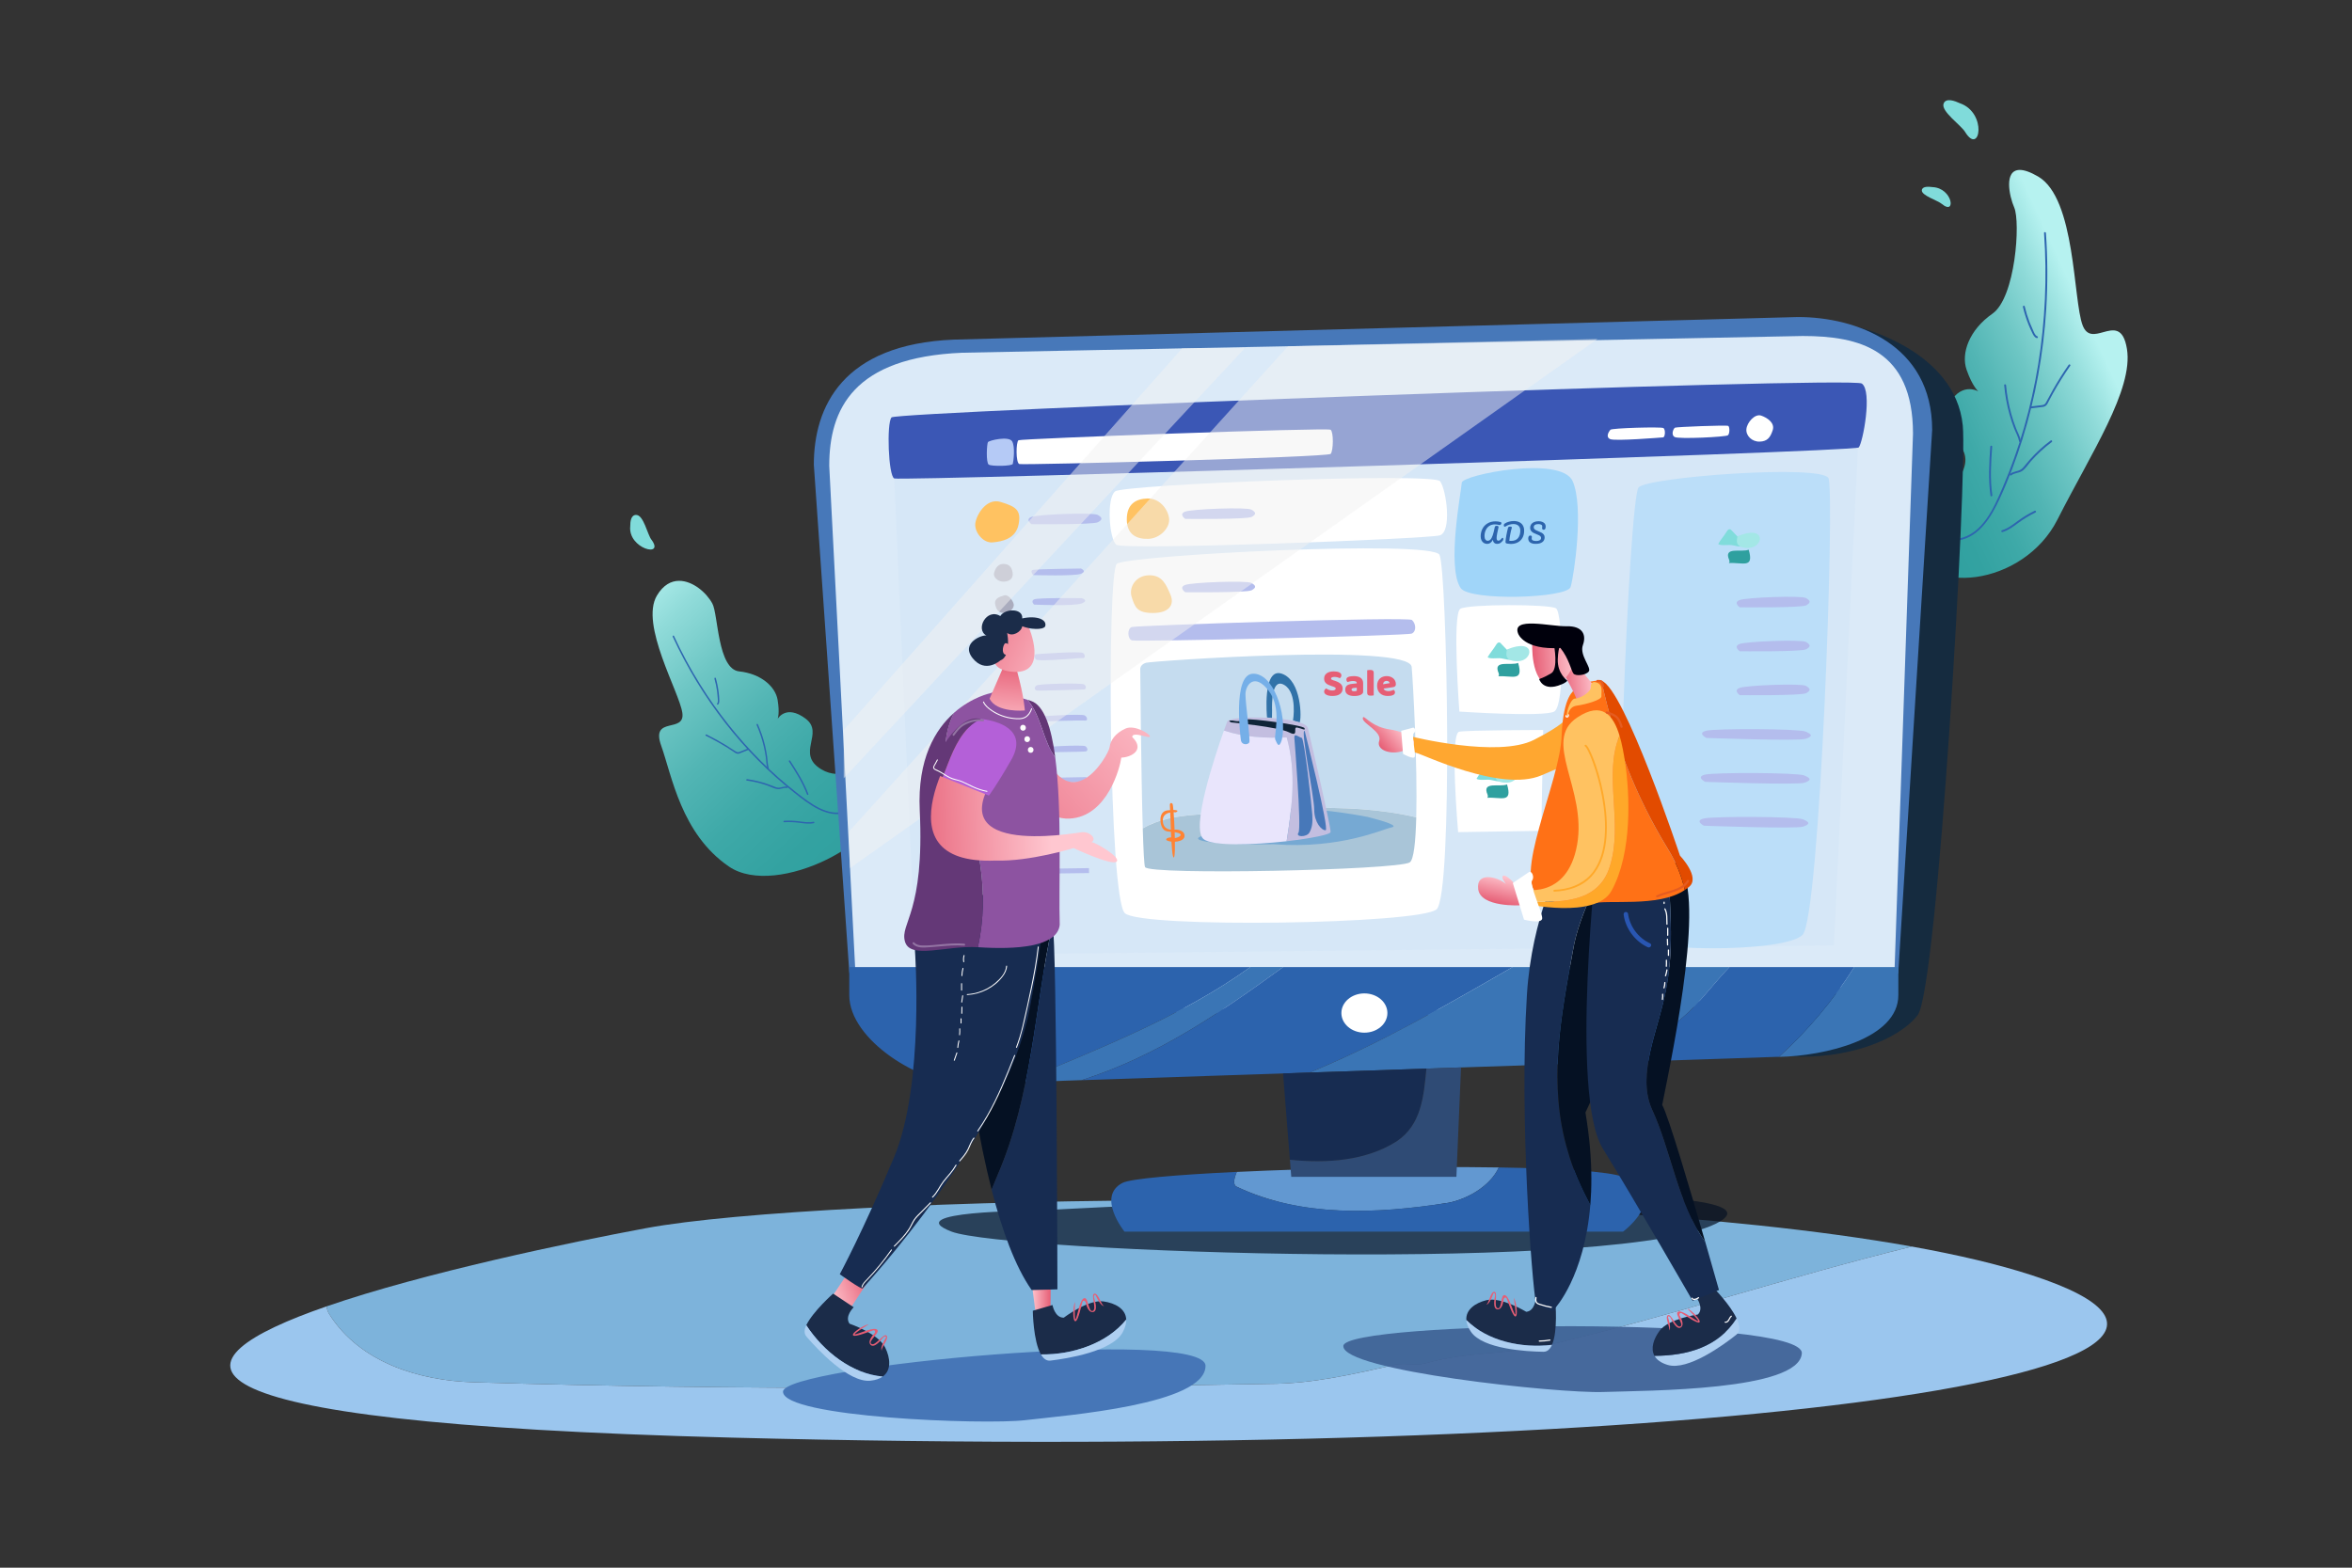 <svg xmlns="http://www.w3.org/2000/svg" xmlns:xlink="http://www.w3.org/1999/xlink" enable-background="new 0 0 6000 4000" viewBox="0 0 6000 4000"><rect x="0" y="0" width="6000" height="4000" fill="#333333" stroke="none"/><path fill="#7db3db" d="M1207.4,3526.9c676.5,20.6,1353,16.5,2029.5,4.1c111.4,0,214.5-24.8,325.9-49.5c24.8-4.1,53.6,4.1,78.4-4.1
			c103.1-28.9,202.1-20.6,309.4-45.4c320.3-76.3,615.8-175,926.5-251.4c-944.7-169.5-2784.1-129.6-3229-46.9
			c-192.3,35.7-566.7,113.7-815.2,199.6c1.2,7.5,3.5,14.4,7.4,20.3C918.6,3477.4,1071.3,3522.7,1207.4,3526.9"/><path fill="#9bc6ee" d="M5183,3253.7c-85.3-27.8-188.7-52-305.9-73.1c-310.7,76.3-606.2,175.1-926.5,251.4
			c-107.3,24.8-206.3,16.5-309.4,45.4c-24.8,8.3-53.6,0-78.4,4.1c-111.4,24.8-214.5,49.5-325.9,49.5
			c-676.5,12.4-1353,16.5-2029.5-4.1c-136.1-4.1-288.8-49.5-367.1-173.3c-3.9-5.9-6.2-12.8-7.4-20.3
			c-397.7,137.6-473.4,295.8,1033.4,334.8C4307.3,3731.4,5955.7,3505.5,5183,3253.7"/><g opacity=".2"><defs><rect id="a" width="5090.4" height="915.8" x="436" y="2912.2"/></defs><clipPath id="b"><use overflow="visible" xlink:href="#a"/></clipPath><g clip-path="url(#b)"><defs><rect id="c" width="5090.4" height="915.8" x="436" y="2912.2"/></defs><clipPath id="d"><use overflow="visible" xlink:href="#c"/></clipPath></g></g><defs><path id="e" d="M5138.3,529.4c16.3,37.2,3.2,230.1-55.7,271.1c-58.9,41-80.6,100.8-65.7,143.3c14.9,42.5,30,55,30,55
				s-47.6-29.4-80.8,43.6c-33.2,73,85.4,84.7,35.1,171.5c-50.2,86.8-165.9,28.2-129.6,170.1c36.3,141.9,290.5,112.5,376.9-58.1
				c86.4-170.5,194.1-332,177.4-435.4c-9.2-56.9-35.1-49.9-60.6-42.9c-20.8,5.7-41.5,11.5-52.5-17.6
				c-24.6-64.7-17.4-323.3-113.2-379.4c-20.5-12-35.8-17-47-17C5111.5,433.5,5125.5,500.1,5138.3,529.4"/></defs><clipPath id="f"><use overflow="visible" xlink:href="#e"/></clipPath><linearGradient id="g" x1="1822.205" x2="1826.33" y1="2780.092" y2="2780.092" gradientTransform="scale(-216.053 216.053) rotate(24.688 7241.864 -2830.716)" gradientUnits="userSpaceOnUse"><stop offset="0" stop-color="#b6f2f0"/><stop offset=".304" stop-color="#b6f2f0"/><stop offset=".406" stop-color="#90dbd9"/><stop offset=".522" stop-color="#6dc6c4"/><stop offset=".639" stop-color="#52b5b4"/><stop offset=".757" stop-color="#3ea9a8"/><stop offset=".876" stop-color="#33a2a1"/><stop offset="1" stop-color="#2fa09f"/></linearGradient><polygon fill="url(#g)" points="5857.1 1335.2 4941.3 1756.3 4420.8 624.1 5336.7 203.1" clip-path="url(#f)"/><g opacity=".38"><defs><rect id="h" width="866.3" height="1340.7" x="4713.7" y="284.8"/></defs><clipPath id="i"><use overflow="visible" xlink:href="#h"/></clipPath><g clip-path="url(#i)"><defs><rect id="j" width="866.3" height="1340.7" x="4713.7" y="284.8"/></defs><clipPath id="k"><use overflow="visible" xlink:href="#j"/></clipPath></g></g><defs><path id="l" d="M5138.3,529.4c16.3,37.2,3.2,230.1-55.7,271.1c-58.9,41-80.6,100.8-65.7,143.3c14.9,42.5,30,55,30,55
				s-47.6-29.4-80.8,43.6c-33.2,73,85.4,84.7,35.1,171.5c-50.2,86.8-165.9,28.2-129.6,170.1c36.3,141.9,290.5,112.5,376.9-58.1
				c86.4-170.5,194.1-332,177.4-435.4c-9.2-56.9-35.1-49.9-60.6-42.9c-20.8,5.7-41.5,11.5-52.5-17.6
				c-24.6-64.7-17.4-323.3-113.2-379.4c-20.5-12-35.8-17-47-17C5111.5,433.5,5125.5,500.1,5138.3,529.4"/></defs><clipPath id="m"><use overflow="visible" xlink:href="#l"/></clipPath><path fill="#2d65af" d="M4998.3,1378.6c52.3-9.8,82.3-61.6,102.8-105.8c22.9-49.5,42.2-100.7,58.4-152.7
			c33.5-107.5,53.5-219.1,60.5-331.5c4-64.6,3.7-129.5-0.8-194.1c-0.2-3-5-3.1-4.8,0c7.9,112.1,3,225.1-15.1,336
			c-17.7,108-47.7,214.2-91.1,314.7c-21.7,50.3-50.6,117.6-111.2,128.9C4994,1374.6,4995.3,1379.2,4998.3,1378.6" clip-path="url(#m)"/><path fill="#2d65af" d="M5277.2 930.8c-14.2 20.4-27.5 41.4-39.8 63-6 10.6-11.6 21.4-17.4 32-1.8 3.3-3.7 6.3-7.5 7.3-3.3.9-7 1-10.3 1.4-6.6.8-13.1 1.6-19.7 2.5-3 .4-3 5.2 0 4.8 7.2-.9 14.4-1.8 21.6-2.7 4.9-.6 10.6-.5 14.6-3.7 4.3-3.3 6.4-9.1 8.8-13.7 3.3-6.3 6.7-12.5 10.1-18.7 13.4-23.9 27.9-47.2 43.6-69.7C5283.1 930.7 5278.9 928.3 5277.2 930.8M5155.5 1125.2c-2.3-11.5-8.5-22.1-12.7-33-4.5-11.5-8.4-23.2-11.7-35.1-6.9-24.3-11.4-49.2-13.6-74.3-.3-3-5-3.1-4.8 0 2.2 24.9 6.6 49.6 13.3 73.7 3.3 11.9 7.2 23.6 11.6 35.2 4.4 11.4 11 22.7 13.3 34.7C5151.5 1129.5 5156.1 1128.2 5155.5 1125.2M5231.6 1123.8c-19.3 14.3-37 30.5-53 48.4-4.1 4.6-8.1 9.4-12 14.2-3.5 4.4-7.1 9.1-12 12-8.7 5-19.1 4.3-27.1 11-2.4 2 1 5.3 3.4 3.4 7.8-6.5 19.1-5.4 27.4-11 9.1-6.1 15.3-16.7 22.5-24.8 16-18.1 33.8-34.6 53.3-49.1C5236.5 1126.2 5234.1 1122 5231.6 1123.8M5082.5 1263.6c-6.1-41.2-3.3-82.8-.4-124.2.2-3.1-4.6-3-4.8 0-2.9 41.8-5.6 83.8.5 125.4C5078.3 1267.9 5082.9 1266.6 5082.5 1263.6M5190.4 1303.3c-15 7.2-29.2 15.8-42.7 25.7-12.7 9.3-25.3 19.5-40.7 24-2.9.9-1.7 5.5 1.3 4.6 15.3-4.5 28-14.3 40.7-23.6 13.8-10.2 28.4-19.1 43.8-26.5C5195.6 1306.1 5193.1 1302 5190.4 1303.3M5197.1 858c-5.8-1.8-8.9-11.7-11.3-16.7-3-6.4-5.8-12.9-8.4-19.5-5-13.1-9.1-26.5-12.3-40.1-.7-3-5.3-1.7-4.6 1.3 3.6 15.5 8.4 30.6 14.3 45.3 2.8 6.9 5.9 13.8 9.2 20.5 2.7 5.4 5.4 11.9 11.7 13.8C5198.8 863.5 5200.1 858.9 5197.1 858" clip-path="url(#m)"/><path fill="#80dbda" d="M5013.3 337.1c-10.2-17.6-63.1-53.5-55-73.1 6.2-15.1 28.8-6.4 41.4-.6C5070.4 288.1 5051.1 398.3 5013.3 337.1M4953.7 520.4c-10.3-9-52.4-21.4-51.1-35 1-10.5 17.7-9.3 27.2-8C4981.4 479.5 4991 551.2 4953.7 520.4"/><defs><path id="n" d="M1675.8,1519.6c-44,73.8,57.5,246.4,64.9,299.4c7.5,53.1-81.4,6.9-54.1,83.3
				c27.3,76.3,50.9,225.4,173.1,308.8c122.2,83.4,415.2-71.5,386.8-181.3c-17.3-67-45.1-62.2-79.3-57.4c-21.8,3.1-46.2,6.1-72.1-9.5
				c-66.4-40.1,9.6-92.3-40.2-129.4c-49.8-37.1-71,0.6-71,0.6s5.6-14.1-0.2-48.4c-5.8-34.3-42.9-66.8-98-72.6
				c-55.2-5.8-53.5-145.1-68.3-172.8c-14.9-27.9-49.9-58.3-84.8-58.3C1712.2,1482,1692,1492.4,1675.8,1519.6"/></defs><clipPath id="o"><use overflow="visible" xlink:href="#n"/></clipPath><linearGradient id="p" x1="1825.875" x2="1830" y1="2778.378" y2="2778.378" gradientTransform="scale(269.76 -269.76) rotate(-46.534 -2321.068 3503.357)" gradientUnits="userSpaceOnUse"><stop offset="0" stop-color="#b6f2f0"/><stop offset=".13" stop-color="#b6f2f0"/><stop offset=".258" stop-color="#90dbd9"/><stop offset=".402" stop-color="#6dc6c4"/><stop offset=".548" stop-color="#52b5b4"/><stop offset=".696" stop-color="#3ea9a8"/><stop offset=".845" stop-color="#33a2a1"/><stop offset="1" stop-color="#2fa09f"/></linearGradient><polygon fill="url(#p)" points="1970.5 1160.9 2680.4 1910 1936.1 2615.5 1226.1 1866.5" clip-path="url(#o)"/><g opacity=".38"><defs><rect id="q" width="886.9" height="1051.9" x="1512.7" y="1332.3"/></defs><clipPath id="r"><use overflow="visible" xlink:href="#q"/></clipPath><g clip-path="url(#r)"><defs><rect id="s" width="886.9" height="1051.9" x="1512.7" y="1332.3"/></defs><clipPath id="t"><use overflow="visible" xlink:href="#s"/></clipPath></g></g><defs><path id="u" d="M1675.8,1519.6c-44,73.8,57.5,246.4,64.9,299.4c7.5,53.1-81.4,6.9-54.1,83.3
				c27.3,76.3,50.9,225.4,173.1,308.8c122.2,83.4,415.2-71.5,386.8-181.3c-17.3-67-45.1-62.2-79.3-57.4c-21.8,3.1-46.2,6.1-72.1-9.5
				c-66.4-40.1,9.6-92.3-40.2-129.4c-49.8-37.1-71,0.6-71,0.6s5.6-14.1-0.2-48.4c-5.8-34.3-42.9-66.8-98-72.6
				c-55.2-5.8-28.5-143.4-44.4-180c-8.1-18.5-56-49.4-100.9-49.4C1715.4,1483.7,1691.5,1493.2,1675.8,1519.6"/></defs><clipPath id="v"><use overflow="visible" xlink:href="#u"/></clipPath><path fill="#2d65af" d="M2157.7,2069.9c-45.9,14.9-90.8-20.4-124.7-46.8c-32.1-25-62.5-52-91.3-80.7
			c-58.8-58.6-110.7-124.2-154.7-194.6c-25.2-40.3-47.8-82.1-67.7-125.2c-1-2.2-4.2-0.3-3.2,1.9c36,77.9,80.8,151.7,133.5,219.4
			c51.6,66.3,110.8,126.8,176.8,178.8c35.7,28.2,83.3,66.7,132.2,50.8C2160.9,2072.8,2160,2069.2,2157.7,2069.9" clip-path="url(#v)"/><path fill="#2d65af" d="M1800.6 1877.3c18.9 9.3 37.3 19.6 55.2 30.7 4.4 2.7 8.7 5.5 13 8.4 3.6 2.3 7.3 5.6 11.5 6.6 4.1 1 8.1-1.3 11.8-2.8 5.1-2 10.3-4.1 15.4-6.1 2.2-.9 1.2-4.4-1-3.6-4.8 1.9-9.7 3.8-14.5 5.8-2.1.8-4.1 1.8-6.2 2.5-3.5 1.1-5.7.4-8.8-1.4-8.3-4.7-16.2-10.6-24.3-15.6-16.3-10-33.1-19.2-50.3-27.7C1800.3 1873 1798.4 1876.2 1800.6 1877.3M1961 1959.5c-2.8-9-2.6-19-3.9-28.4-1.4-9.8-3.2-19.5-5.5-29.1-4.4-18.6-10.6-36.6-18.3-54.1-1-2.2-4.1-.3-3.2 1.9 7.8 17.7 14 36.2 18.4 55.1 2.1 9 3.8 18.1 5.1 27.3 1.3 9.4 1.1 19.3 3.9 28.4C1958.2 1962.8 1961.7 1961.8 1961 1959.5M1904.9 1991.6c18.1 2.5 36 6.8 53.3 12.9 8 2.8 16.3 7.6 24.7 8.8 8.3 1.2 15.9-4.1 24.1-2.6 2.3.4 3.3-3.1 1-3.6-7.6-1.4-13.9 2.4-21.4 2.7-4.8.2-9.3-1.9-13.7-3.7-4.5-1.8-9.1-3.6-13.8-5.2-17.3-6.1-35.1-10.4-53.2-12.9C1903.5 1987.7 1902.5 1991.2 1904.9 1991.6M2062.2 2026.1c-11.4-30.5-28.9-58-46.5-85.2-1.3-2-4.5-.1-3.2 1.9 17.4 26.9 34.8 54.1 46.1 84.3C2059.5 2029.2 2063.1 2028.3 2062.2 2026.1M2000.3 2097.9c13-.7 26-.2 38.9 1.5 12.4 1.6 24.8 3.6 37.1.9 2.3-.5 1.3-4.1-1-3.6-12.5 2.7-25.1.3-37.6-1.2-12.4-1.6-24.9-2-37.4-1.3C1997.9 2094.3 1997.9 2098 2000.3 2097.9M1832.1 1797.5c3-3.2 2.9-7.6 2.8-11.7-.2-6.4-.7-12.7-1.5-19-1.5-12.3-3.9-24.5-7.3-36.4-.6-2.3-4.2-1.3-3.6 1 3 10.7 5.3 21.6 6.8 32.6.7 5.4 1.2 10.9 1.6 16.3.2 4.1 1.7 11.4-1.5 14.7C1827.9 1796.6 1830.5 1799.2 1832.1 1797.5" clip-path="url(#v)"/><g><path fill="#80dbda" d="M1661.9,1377.1c-10.3-13.1-19.7-62.2-38.4-63.2c-14.4-0.8-15.7,17.8-15.7,28.6
			C1601.5,1400.2,1697,1424.3,1661.9,1377.1"/><path fill="#152b3f" d="M4739.7,834.5c0,0,248.3,58,267.4,251.4c12.2,123.9-64.3,1439.4-115.3,1504.5
			c-51,65.1-184.2,113.1-323.4,104.8C4591.9,2563.4,4739.7,834.5,4739.7,834.5"/><g opacity=".7"><defs><rect id="w" width="2011" height="153.4" x="2395.3" y="3047.3"/></defs><clipPath id="x"><use overflow="visible" xlink:href="#w"/></clipPath><path fill="#051123" d="M2635,3089.3c0,0-344.2,0.6-207.6,53.2c136.7,52.6,1739.7,110.3,1961.5-26.6
					C4610.8,2979,2635,3089.3,2635,3089.3" clip-path="url(#x)"/></g><path fill="#4778b9" d="M4586.8,808.9l-2153.1,57.6c-284.5,11.6-357.6,171.6-357.6,319.2l90.4,1294c0,147.6,2676.2,147.6,2676.2,0
			l86.3-1382.5C4929,878.1,4734.4,808.9,4586.8,808.9"/><path fill="#dbeaf8" d="M4598.8,857.3L2455,900c-278.5,11.4-339.6,144.3-339.6,288.7l66.2,1282.2c0,144.4,2651.7,141.1,2651.7-3.3
			l46.8-1361C4880.1,892,4743.2,857.3,4598.8,857.3"/><polygon fill="#d6e7f7" points="4678.2 2412.2 2335 2436.9 2281.2 1220.8 4739.7 1141.8"/><path fill="#3b57b5" d="M4749.5,978.6c-27.6-19.1-2462.4,71.6-2475.2,86.4c-12.9,14.8-8.1,148.8,6.9,155.8
			c15,7,2450-67.3,2460.4-79.1C4752.1,1130.1,4777.2,997.8,4749.5,978.6"/><path fill="#ffc261" d="M2598.5,1337.8c-7.2,37.2-42.4,44-66.3,46.1c-23.8,2.1-44.3-24.2-44.4-44.7c0-20.5,26.5-70.3,65-58.4
			C2590.5,1292.4,2605.8,1300.6,2598.5,1337.8"/><path fill="#aaacbe" d="M2583.2 1460.9c2.7 16.5-9.8 22.9-22.9 23.2-13 .4-27.2-10.3-24.4-21.9 2.8-11.6 9.8-22.9 22.8-23.3C2571.9 1438.6 2580.6 1444.5 2583.2 1460.9M2585.9 1541c2.6 9.9-9.8 22.7-22.8 23.1-13 .3-21.1-5.6-24.3-21.8-3.2-16.2 12.8-19.9 22.8-23.1C2571.6 1515.9 2583.3 1531.1 2585.9 1541M2590.7 1686.7c.4 12.3-9.7 22.4-22.7 22.8-12.9.3-23.7-9.4-24.2-21.6-.4-12.3 9.7-22.5 22.7-22.8C2579.5 1664.7 2590.3 1674.4 2590.7 1686.7M2593.3 1763.9c.4 12.2-9.7 22.3-22.6 22.6-12.9.3-23.7-9.4-24.1-21.5-.4-12.2 9.7-22.3 22.6-22.6C2582.1 1742 2592.9 1751.6 2593.3 1763.9M2595.8 1840.6c.4 12.1-9.7 22.2-22.5 22.4-12.8.3-23.6-9.3-24-21.4-.4-12.1 9.7-22.2 22.5-22.5C2584.7 1818.8 2595.4 1828.4 2595.8 1840.6M2598.4 1916.8c.4 12.1-9.7 22-22.5 22.3-12.8.2-23.5-9.3-23.9-21.3-.4-12.1 9.6-22 22.5-22.3C2587.2 1895.2 2597.9 1904.8 2598.4 1916.8M2600.9 1992.7c.4 12-9.6 21.9-22.4 22.1-12.8.2-23.5-9.3-23.9-21.3-.4-12 9.6-21.9 22.4-22.1C2589.8 1971.1 2600.5 1980.7 2600.9 1992.7M2603.4 2068c.4 11.9-9.6 21.7-22.4 21.9-12.7.2-23.4-9.3-23.8-21.2-.4-11.9 9.6-21.8 22.3-22C2592.3 2046.6 2603 2056.1 2603.4 2068M2605.8 2143c.4 11.8-9.6 21.6-22.3 21.8-12.7.2-23.3-9.2-23.7-21.1-.4-11.8 9.6-21.6 22.3-21.8C2594.8 2121.7 2605.5 2131.1 2605.8 2143M2608.3 2217.5c.4 11.8-9.6 21.5-22.2 21.6-12.7.2-23.2-9.2-23.7-21-.4-11.8 9.5-21.5 22.2-21.7C2597.3 2196.3 2607.9 2205.7 2608.3 2217.5"/><polygon fill="#b4bded" points="2777.9 2215 2659 2216.7 2659.4 2229.2 2778.2 2227.6"/><polygon fill="#b4bded" points="2775.8 2138.1 2656.6 2140 2657 2152.5 2776.2 2150.7"/><polygon fill="#b4bded" points="2773.8 2060.7 2654.2 2062.7 2654.6 2075.4 2774.1 2073.3"/><polygon fill="#b4bded" points="2771.7 1982.8 2651.8 1985 2652.2 1997.7 2772 1995.5"/><path fill="#b4bded" d="M2769.6 1904.4c-5.8-5.4-120.3 2.4-120.3 2.4l.4 12.8c0 0 114.8-1 120.2-2.4C2775.4 1915.9 2775.5 1909.8 2769.6 1904.4M2767.5 1825.6c-7.4-5.2-120.6 2.6-120.6 2.6l.4 12.9c0 0 113.6-3.8 120.6-2.5C2774.8 1839.7 2775 1830.7 2767.5 1825.6M2765.4 1746.2c-7.3-4-113.6-1.7-121 2.7-7.3 4.5-5.3 11.9.4 13 5.7 1.1 116.3-2.4 120.9-2.7C2770.4 1758.9 2772.7 1750.2 2765.4 1746.2"/><path fill="#fff" d="M3672.6,1366.1c-31.5,8.9-806.4,38.7-824.8,23.8c-18.4-14.9-25.5-118.5-3.1-136.1
			c22.4-17.6,812.7-48.9,829.1-25.9C3690.1,1250.9,3704.2,1357.3,3672.6,1366.1"/><path fill="#b4bded" d="M2763.3 1666.4c-5.9-5.8-121.3 2.9-121.3 2.9s-6.3 5.4.4 13.1c6.7 7.6 127.5-6.1 121.3-2.9C2768 1677.6 2769.2 1672.2 2763.3 1666.4M2759.6 1526.3c0 0-113.4-1.7-122 3.2-8.6 5 .4 13.2.4 13.2s102.9 4.6 121.9-3.2C2779 1531.7 2759.6 1526.3 2759.6 1526.3M2757.6 1450.6c0 0-113 1.3-122.3 3.4-9.3 2.1.4 13.3.4 13.3s106.5 3.3 122.3-3.4C2773.7 1457.2 2757.6 1450.6 2757.6 1450.6M2800.6 1313.9c-11.8-7-152.9-1.5-169.6 5.1-16.7 6.7.6 18.5.6 18.5s157.5 1.7 169.5-5.1S2812.5 1320.9 2800.6 1313.9M3192.6 1300.4c-11.8-7-152.9-1.6-169.6 5.1-16.7 6.7.6 18.5.6 18.5s157.5 1.7 169.5-5.1C3205.1 1312.1 3204.5 1307.4 3192.6 1300.4"/><path fill="#fff" d="M3664.7,2320.2c-42.6,37.9-754.2,48.9-795.2,9.8c-41-39.1-46-869.2-20.5-891.3c25.5-22.1,804-62.4,823.2-23
			C3691.5,1455,3707.3,2282.3,3664.7,2320.2"/><path fill="#b4bded" d="M3601.7,1616.5c-12.1,5.8-702.1,21.4-713.9,17.5c-11.8-3.8-12.7-30-0.7-34.1c12-4.1,704.5-26.9,714.8-18
			C3612.2,1591,3613.8,1610.7,3601.7,1616.5"/><path fill="#fff" d="M3394.6,1158.1c-7,8.7-785.3,29.1-794.4,25.9c-9.1-3.3-8.5-56.6-2-60.7c6.5-4.1,788.4-32.8,796.2-26.8
			C3402.3,1102.5,3401.6,1149.5,3394.6,1158.1"/><path fill="#b5caf6" d="M2583.7,1183.5c-1.7,6.1-54,6.7-61.4,2c-7.4-4.7-5-53-2-57.4c2.9-4.4,53-16.3,61.6-2.1
			C2590.3,1140.3,2585.3,1177.4,2583.7,1183.5"/><path fill="#fff" d="M4408 1110.6c-5 4.4-125.4 10.2-135.8 4.5-10.4-5.8-3.1-21.9.7-23.9 3.8-2 132.1-7 135.9-4.5C4412.6 1089.1 4413 1106.1 4408 1110.6M4242.5 1116c-5.5.4-122.7 10.1-135 4.4-12.3-5.6-3.2-19.3.6-23.8 3.8-4.5 129-7.9 135.1-4.5C4249.3 1095.5 4248 1115.6 4242.5 1116M4522.2 1097.7c-6.1 18.6-13.7 28.5-33.2 29.1-19.4.6-35.5-14.8-33.9-31.9 1.6-17.1 21.6-39.9 37.6-34.5C4508.7 1065.9 4528.3 1079.2 4522.2 1097.7"/><path fill="#bbdef9" d="M4664.5,1220.2c-16.8-36-460-3.4-484.4,23.4c-24.4,26.8-67.4,1094.5-35.3,1140.8
			c32.1,46.3,409.4,47.3,453.7,0.7C4642.9,2338.6,4681.3,1256.2,4664.5,1220.2"/><path fill="#ffc261" d="M2982.3 1321.9c3.5 24.3-23.2 52.2-52.9 53-29.7.9-54.9-10.6-54.9-49.8 0-39.2 23-52.3 52.8-53.2C2957.1 1271 2978.8 1297.6 2982.3 1321.9M2985.8 1517.2c10.9 25.5-2.9 46.8-44.4 46.9-41.5 0-46.3-15.6-54.4-40.6-8.1-25 10.3-55.2 44.3-55.7C2965.2 1467.3 2974.8 1491.7 2985.8 1517.2"/><path fill="#b4bded" d="M3192.6 1487.5c-11.8-7-152.9-1.6-169.6 5.1-16.7 6.7.6 18.5.6 18.5s157.5 1.7 169.5-5.1C3205.1 1499.2 3204.5 1494.5 3192.6 1487.5M4607.2 1526c-11.8-7-152.9-1.6-169.6 5.1-16.7 6.7.6 18.5.6 18.5s157.5 1.7 169.5-5.1C4619.6 1537.7 4619 1533 4607.2 1526M4607.2 1638.1c-11.8-7-152.9-1.5-169.6 5.1-16.7 6.7.6 18.5.6 18.5s157.5 1.7 169.5-5.1C4619.6 1649.8 4619 1645.1 4607.2 1638.1M4607.2 1750.1c-11.8-7-152.9-1.6-169.6 5.1-16.7 6.7.6 18.5.6 18.5s157.5 1.7 169.5-5.1C4619.6 1761.8 4619 1757.1 4607.2 1750.1M4606.1 1866.6c-17.5-7.5-228.1-8.1-253.1-2.2-25 6 .3 18.5.3 18.5s234.9 8.5 253 2.2C4624.3 1878.9 4623.6 1874.1 4606.1 1866.6M4602.9 1978.6c-17.5-7.5-228.1-8.1-253.1-2.2-25 6 .3 18.5.3 18.5s234.9 8.5 253 2.2C4621.1 1990.9 4620.4 1986.1 4602.9 1978.6M4599.7 2090.6c-17.5-7.5-228.1-8.1-253.1-2.2-25 5.9.3 18.5.3 18.5s234.9 8.5 253 2.2C4617.9 2102.8 4617.1 2098.1 4599.7 2090.6"/><path fill="#a0d5f9" d="M4006.7,1497.6c-8.7,29.2-257.7,36.6-280.5,2.9c-36.4-53.9,1.9-249,2.8-268.9c0.9-19.9,253.3-70.4,282.8-4
			C4041.2,1294,4015.4,1468.4,4006.7,1497.6"/><path fill="#fff" d="M3964.6,1815.7c-28.7,14.3-241.7-0.1-241.7-0.1s-19.1-250.3,2.7-262.4c21.9-12.1,226.6-12,243.9-1
			C3986.8,1563.2,3993.3,1801.3,3964.6,1815.7"/><path fill="#2c64ad" d="M3785.3 1385.4c-2.5-1.5-4.5-3.7-5.9-6.6-1.4-2.9-2.2-6.3-2.2-10.3 0-6.8 1.5-13.2 4.4-19 2.9-5.8 7.2-10.5 13-14 5.7-3.5 12.6-5.3 20.6-5.3 2.1 0 4.3.2 6.6.5 2.4.3 4.5.8 6.4 1.4 1.3.4 1.9 1.3 1.9 2.7 0 1.2-.4 2.3-1.3 3.3-.9 1-1.9 1.6-3.1 1.6-.4 0-.6 0-.8-.1-2.3-.5-4.3-.9-6-1.2-1.7-.2-3.4-.4-5.3-.4-5.7 0-10.6 1.4-14.6 4.1-4 2.8-7 6.4-9 11-2 4.5-3 9.4-3 14.7 0 3.8.8 6.8 2.3 8.9 1.5 2.1 3.5 3.1 5.9 3.1 2.7 0 5.1-1.1 7.2-3.4 2.1-2.2 4-5.9 5.7-10.9 1.7-5 3.4-11.9 5.1-20.5.3-1.3.8-2.1 1.6-2.6.8-.4 1.9-.7 3.2-.7 3.2 0 4.8 1 4.8 3.1 0 .4-.1.8-.2 1.3-1.2 4.4-2.2 9.2-3.2 14.5-1 5.3-1.5 9.3-1.5 12 0 2.4.4 4.2 1.1 5.3.7 1.1 1.8 1.7 3.3 1.7 1.4 0 2.8-.5 4.1-1.4 1.3-1 2.9-2.6 4.9-5 .5-.6 1.2-.9 1.8-.9.6 0 1 .3 1.4.8.3.5.5 1.3.5 2.2 0 1.8-.4 3.1-1.3 4.2-2.2 2.7-4.4 4.7-6.5 6.1-2.1 1.4-4.7 2.1-7.8 2.1-3.1 0-5.7-.9-7.6-2.7-1.9-1.8-3.1-4.4-3.6-7.7-3.3 7-8.2 10.5-14.7 10.5C3790.6 1387.7 3787.8 1386.9 3785.3 1385.4M3845.2 1387c-1.8-.2-3-.7-3.7-1.4-.7-.7-1-1.9-.9-3.5.3-4.4 1.1-9.9 2.2-16.5 1.2-6.5 2.6-12.8 4.2-18.9.3-1.1.9-1.9 1.9-2.4.9-.4 2.2-.7 3.7-.7 2.7 0 4.1.8 4.1 2.3 0 .6-.1 1.3-.4 2.2-1.2 3.6-2.3 8.4-3.5 14.5-1.2 6-2 11.8-2.5 17.3 1.3.1 2.9.2 4.6.2 7.9 0 13.7-2.4 17.6-7.1 3.9-4.8 5.8-11.1 5.8-19.1 0-5.4-1.5-9.5-4.6-12.4-3.1-2.9-7.4-4.4-12.9-4.4-3.6 0-7.2.6-10.7 1.7-3.5 1.1-6.7 2.6-9.5 4.5-.6.4-1.2.6-1.9.6-.8 0-1.4-.3-1.8-1-.4-.7-.7-1.4-.7-2.4 0-1.1.2-2 .5-2.7.4-.7 1-1.3 1.8-1.9 3.1-2.1 6.7-3.7 10.9-4.8 4.2-1.1 8.2-1.7 12.1-1.7 5.5 0 10.2 1 14.2 2.9 4 1.9 7.1 4.7 9.2 8.4 2.2 3.7 3.2 8.1 3.2 13.4 0 6.8-1.3 12.7-4.1 17.8-2.7 5.1-6.6 9-11.8 11.8-5.2 2.8-11.3 4.2-18.5 4.2C3851.4 1387.7 3848.4 1387.4 3845.2 1387M3904 1384.5c-3.6-2.3-5.4-5.7-5.4-10.4 0-2.5.4-4.4 1.3-5.7.9-1.3 2.1-2 3.8-2 1.2 0 2.2.3 3 .9.8.6 1.1 1.4 1.1 2.4 0 .9-.1 1.7-.2 2.4 0 .2 0 .5-.1.9-.1.4-.1.9-.1 1.4 0 2 1 3.5 3.1 4.5 2 1 4.9 1.5 8.6 1.5 3.8 0 6.8-.7 9-2.1 2.2-1.4 3.2-3.3 3.2-5.8 0-1.5-.5-2.8-1.5-3.9-1-1.1-2.2-2-3.7-2.8-1.5-.7-3.6-1.7-6.3-2.7-3.5-1.3-6.3-2.6-8.5-3.8-2.2-1.2-4-2.9-5.6-5-1.6-2.1-2.3-4.7-2.3-7.8 0-3.2.9-6.1 2.6-8.6s4.2-4.5 7.5-5.9c3.3-1.4 7.1-2.1 11.5-2.1 3.3 0 6.3.5 9 1.5 2.7 1 4.9 2.4 6.6 4.4 1.6 2 2.5 4.4 2.5 7.3 0 2.8-.4 5-1.3 6.4-.8 1.4-2.1 2.2-3.8 2.2-1.2 0-2.1-.4-2.9-1.1-.8-.7-1.2-1.6-1.2-2.6 0-.9.1-1.6.2-2.4.1-1.3.2-2.2.2-2.6 0-1.9-.9-3.3-2.8-4.3-1.8-1-4.1-1.5-6.9-1.5-3.9 0-6.8.7-8.9 2.1-2.1 1.4-3.1 3.4-3.1 6 0 1.7.5 3.2 1.6 4.4 1.1 1.2 2.4 2.2 3.9 3 1.6.8 3.8 1.8 6.6 2.9 3.4 1.4 6.2 2.7 8.2 3.8 2.1 1.1 3.8 2.7 5.3 4.6 1.5 1.9 2.2 4.3 2.2 7.1 0 5.3-2 9.4-6 12.2-4 2.9-9.4 4.3-16.2 4.3C3912.4 1387.9 3907.6 1386.7 3904 1384.5"/><path fill="#fff" d="M3931.8,2119.9l-212.1,3.3c0,0-22-251.9,2.7-256.2c24.6-4.3,214.3-4.3,214.3-4.3L3931.8,2119.9z"/><path fill="#80dcdb" d="M4404.5,1356.9c1.1-1.8,2.3-3.7,3.9-5.1c1.7-1.3,4.1-2,6-1.1c1.1,0.5,2,1.5,2.8,2.4
			c10.7,12.2,33.2,31.2,29.7,38.5c-3.5,7.3-22.2-0.7-33.3-1.1c-6.5-0.2-26.4,2.1-30.4-2.6C4389.3,1377.2,4398,1367.6,4404.5,1356.9"/><path fill="#a3e7e6" d="M4432.4,1368.2c74.8-31,67.4,29.2,27.9,29.9C4420.8,1398.9,4432.4,1372.8,4432.4,1368.2"/><path fill="#2fa09f" d="M4411.2,1428.7c0.8,2.7,1.4,6.2-0.8,8c35.2-2.3,65,15.1,50.5-34.2
			C4442.6,1410.4,4395.6,1393.3,4411.2,1428.7"/><path fill="#80dcdb" d="M3816.3,1645.8c1.1-1.8,2.3-3.7,3.9-5.1c1.7-1.3,4.1-2,6-1.1c1.1,0.5,2,1.5,2.8,2.4
			c10.7,12.2,33.2,31.2,29.7,38.5c-3.5,7.3-22.2-0.7-33.3-1.1c-6.5-0.2-26.4,2.1-30.4-2.6
			C3801.2,1666.1,3809.8,1656.5,3816.3,1645.8"/><path fill="#a3e7e6" d="M3844.3,1657.2c74.8-31,67.4,29.2,27.9,29.9C3832.7,1687.9,3844.3,1661.8,3844.3,1657.2"/><path fill="#2fa09f" d="M3823.1,1717.6c0.8,2.7,1.4,6.2-0.8,8c35.2-2.3,65,15.1,50.5-34.2
			C3854.5,1699.4,3807.4,1682.2,3823.1,1717.6"/><path fill="#80dcdb" d="M3788,1955.8c1.1-1.8,2.2-3.7,3.9-5.1c1.7-1.3,4.1-2,6-1.1c1.1,0.5,2,1.5,2.8,2.4
			c10.7,12.2,33.2,31.2,29.7,38.5c-3.5,7.3-22.2-0.7-33.3-1.1c-6.5-0.2-26.4,2.1-30.4-2.6C3772.9,1976.1,3781.6,1966.5,3788,1955.8"/><path fill="#a3e7e6" d="M3816,1967.2c74.8-31,67.4,29.2,27.9,29.9C3804.4,1997.8,3816,1971.7,3816,1967.2"/><path fill="#2fa09f" d="M3794.8,2027.6c0.8,2.7,1.4,6.2-0.8,8c35.2-2.3,65,15.1,50.5-34.2
			C3826.2,2009.4,3779.1,1992.2,3794.8,2027.6"/><path fill="#2c63ad" d="M2166.5,2467.5v71.6c0,114.8,181.9,226.9,296.7,226.9l136.2-4.6c200.9-84.3,414-166.9,590.2-293.9H2166.5z"/><path fill="#3a75b5" d="M3189.6,2467.5c-176.2,127-389.3,209.6-590.2,293.9l160-5.4c193.4-61.8,350.4-169.8,514-288.6H3189.6z"/><path fill="#2c63ad" d="M3273.3,2467.5c-163.6,118.7-320.6,226.7-514,288.6l581.5-19.5c179.2-73.6,346.6-170.5,517.8-269.1H3273.3z"/><path fill="#3a75b5" d="M4411.9 2467.5h-553.2c-171.2 98.5-338.7 195.5-517.8 269.1l771.8-25.9c47.3-27.1 95-55.1 143.2-87.2C4323.9 2579.5 4360.9 2520 4411.9 2467.5M4730.3 2467.5c-53.7 85.1-118.6 162-192.2 229.2 115.9-2.2 304.6-45.7 304.6-157.6v-71.6H4730.3z"/><path fill="#2c63ad" d="M4730.3,2467.5h-318.4c-51.1,52.5-88.1,112-156.1,156c-48.2,32.1-95.8,60.1-143.2,87.2l416.5-14
			c2.9,0,5.9,0,9-0.1C4611.7,2629.5,4676.6,2552.6,4730.3,2467.5"/><path fill="#6298d1" d="M3154.4,3027.7c165,78.4,354.8,70.1,540.4,41.3c46.2-8.7,106.4-41.6,128.6-90.2
			c-206-3.3-469.2,1.9-668.4,11.4C3147.8,3007.3,3144.9,3023,3154.4,3027.7"/><path fill="#2c63ad" d="M4140.6,3002.8c-37.2-14.1-160.6-21.5-317.2-24c-22.2,48.7-82.4,81.6-128.6,90.2
			c-185.6,28.9-375.4,37.1-540.4-41.3c-9.5-4.7-6.7-20.4,0.6-37.6c-154.8,7.4-270.9,17.4-291.5,28.1c-67.1,34.9,5.1,124.3,5.1,124.3
			h1271.9C4140.6,3142.5,4264.7,3050,4140.6,3002.8"/><path fill="#172c51" d="M3562.8,2912.2c62.8-41.8,69.2-113.5,75.9-185.6l-365.6,12.3l17.4,220.4
			C3385.2,2968.8,3484.7,2962,3562.8,2912.2"/><path fill="#2f4b75" d="M3638.8,2726.6c-6.8,72.1-13.2,143.8-75.9,185.6c-78.1,49.7-177.7,56.6-272.3,47l3.4,43.5h421.3l11.8-279.2
			L3638.8,2726.6z"/><path fill="#fff" d="M3539.3,2584.8c0,27.7-26.3,50.1-58.7,50.1c-32.4,0-58.7-22.4-58.7-50.1c0-27.7,26.3-50.1,58.7-50.1
			C3513,2534.7,3539.3,2557.1,3539.3,2584.8"/><path fill="#c5dcef" d="M3612.9,2085.2c3.4-134-8.1-341.6-11.7-383.5c-5.4-61.4-663.1-15-677.8-10.6c-14.7,4.4-14.6,15.5-14.6,15.5
			s2,259.6,6.4,407c41.6-24.2,88.4-31,132-34.7C3235.2,2067.7,3430,2042.7,3612.9,2085.2"/><path fill="#a9c5d8" d="M3047.2,2079c-43.6,3.6-90.4,10.5-132,34.7c1.6,53.9,3.5,92.8,5.8,98.6c8.5,21.6,642.4,7.8,675.1-11.8
			c10.4-6.2,15.2-52.7,16.8-115.2C3430,2042.7,3235.1,2067.7,3047.2,2079"/><path fill="#e65e75" d="M3397.2 1750.6c-2.9-1-5.5-2-7.8-3-2.4-1-4.4-2.2-6.1-3.7-1.7-1.4-3-3.2-4-5.2-.9-2-1.4-4.4-1.4-7.3 0-5.6 2.1-10 6.4-13.3 4.3-3.3 10.3-5 18-5 2.8 0 5.4.2 7.8.6 2.4.4 4.5 1 6.2 1.8 1.7.8 3.1 1.9 4.1 3.1 1 1.3 1.5 2.8 1.5 4.5 0 1.7-.4 3.2-1.2 4.4-.8 1.2-1.7 2.2-2.8 3.1-1.4-.9-3.4-1.7-5.8-2.4-2.4-.7-5.1-1-7.9-1-2.9 0-5.1.4-6.5 1.2-1.4.8-2.1 1.8-2.1 3.1 0 1 .4 1.8 1.3 2.4.9.6 2.1 1.2 3.8 1.7l5.2 1.7c6.1 2 10.9 4.5 14.2 7.5 3.3 3 5 7.2 5 12.4 0 5.6-2.2 10.1-6.6 13.5-4.4 3.4-10.8 5.1-19.3 5.1-3 0-5.8-.2-8.4-.7-2.6-.5-4.8-1.2-6.8-2.2-1.9-.9-3.4-2.1-4.5-3.5-1.1-1.4-1.6-3-1.6-4.9 0-1.9.6-3.5 1.7-4.9 1.1-1.3 2.3-2.4 3.6-3.1 1.8 1.4 4.1 2.7 6.7 3.7 2.6 1 5.5 1.6 8.7 1.6 3.2 0 5.5-.5 6.8-1.5 1.3-1 2-2.1 2-3.4 0-1.3-.5-2.3-1.6-3-1-.7-2.5-1.4-4.4-2L3397.2 1750.6zM3453.7 1725.1c3.5 0 6.7.4 9.7 1.1 2.9.7 5.4 1.8 7.5 3.3 2.1 1.5 3.6 3.3 4.8 5.6 1.1 2.3 1.7 4.9 1.7 8v22c0 1.7-.5 3.1-1.4 4.2-1 1.1-2.1 2-3.4 2.8-4.3 2.6-10.2 3.8-18 3.8-3.5 0-6.6-.3-9.4-1-2.8-.7-5.2-1.6-7.2-2.9-2-1.3-3.5-3-4.6-5-1.1-2-1.6-4.4-1.6-7.1 0-4.5 1.3-8 4-10.4 2.7-2.4 6.8-3.9 12.5-4.5l12.9-1.4v-.7c0-1.9-.8-3.3-2.5-4.1-1.7-.8-4.1-1.2-7.2-1.2-2.5 0-4.9.3-7.3.8-2.4.5-4.5 1.2-6.4 2-.9-.6-1.6-1.5-2.2-2.7-.6-1.2-.9-2.5-.9-3.8 0-1.7.4-3.1 1.2-4.1.8-1 2.1-1.9 3.8-2.6 1.9-.7 4.1-1.2 6.7-1.6C3449 1725.3 3451.4 1725.1 3453.7 1725.1M3454.5 1763.7c1.1 0 2.3-.1 3.7-.3 1.3-.2 2.3-.5 3-.9v-7.8l-7.1.6c-1.8.1-3.3.5-4.5 1.2-1.2.7-1.8 1.6-1.8 2.9 0 1.3.5 2.4 1.5 3.2C3450.4 1763.3 3452.1 1763.7 3454.5 1763.7M3504.4 1774.2c-.7.1-1.8.3-3.2.5-1.4.2-2.8.3-4.3.3-1.4 0-2.7-.1-3.9-.3-1.1-.2-2.1-.6-2.9-1.2-.8-.6-1.4-1.4-1.8-2.4-.4-1-.6-2.3-.6-4v-56.9c.7-.1 1.8-.3 3.2-.5 1.4-.2 2.8-.3 4.3-.3 1.4 0 2.7.1 3.9.3 1.1.2 2.1.6 2.9 1.2.8.6 1.4 1.4 1.8 2.4.4 1 .6 2.3.6 4V1774.2zM3540.2 1775.8c-3.9 0-7.4-.5-10.7-1.6-3.3-1.1-6.2-2.7-8.6-4.9-2.5-2.2-4.4-4.9-5.8-8.1-1.4-3.3-2.1-7.1-2.1-11.5 0-4.3.7-8 2.1-11.1 1.4-3.1 3.3-5.7 5.5-7.7 2.3-2 4.9-3.5 7.9-4.4 2.9-1 6-1.4 9-1.4 3.5 0 6.6.5 9.5 1.6 2.8 1 5.3 2.5 7.4 4.3 2.1 1.8 3.7 4 4.8 6.6 1.1 2.5 1.7 5.3 1.7 8.3 0 2.2-.6 3.9-1.9 5.1-1.2 1.2-3 1.9-5.2 2.3l-24.2 3.6c.7 2.2 2.2 3.8 4.4 4.9 2.2 1.1 4.8 1.6 7.6 1.6 2.7 0 5.2-.3 7.6-1 2.4-.7 4.3-1.5 5.8-2.4 1 .7 1.9 1.6 2.6 2.7.7 1.2 1.1 2.4 1.1 3.7 0 2.9-1.4 5.1-4.1 6.6-2.1 1.1-4.4 1.9-7.1 2.3C3544.9 1775.6 3542.5 1775.8 3540.2 1775.8M3537.4 1737.3c-1.6 0-2.9.3-4.1.8-1.1.5-2.1 1.2-2.8 2-.7.8-1.3 1.7-1.6 2.7-.4 1-.6 2-.6 3.1l16.8-2.8c-.2-1.3-.9-2.6-2.2-3.9C3541.7 1737.9 3539.8 1737.3 3537.4 1737.3"/><g opacity=".5"><defs><rect id="y" width="1022.8" height="1097.1" x="2152.3" y="888.8"/></defs><clipPath id="z"><use overflow="visible" xlink:href="#y"/></clipPath><polygon fill="#f2f2f2" points="2152.3 1863 3015.8 888.8 3175.1 888.8 2152.3 1985.9" clip-path="url(#z)"/></g><g opacity=".5"><defs><rect id="A" width="1909.5" height="1350.1" x="2165.7" y="864.9"/></defs><clipPath id="B"><use overflow="visible" xlink:href="#A"/></clipPath><polygon fill="#f2f2f2" points="2165.7 2121.9 3285.8 883.4 4075.2 865 2168.4 2215" clip-path="url(#B)"/></g><path fill="#76a9d3" d="M3064.9,2133.4c0,0,66.3-116.7,424.1-49c46.1,11.8,80.5,23.2,59.9,27c-20.6,3.8-128.6,55.6-298.8,42.7
			C3146.1,2156,3022.6,2149.3,3064.9,2133.4"/><path fill="#3172a8" d="M3232.2,1830.6c0,0-12.7-129,37.9-111.6c50.6,17.4,50.6,115.9,45.2,124.3c-13-3.5-16.8-5-16.8-5
			s11.8-69.5-21.5-90.1c-33.2-20.6-32.5,46.4-31.9,65.2l-0.3,18.7L3232.2,1830.6z"/><path fill="#e9e5fc" d="M3282.4,1881.6c-52.9,2.2-109.6-0.6-160.1-17.6c-22.9,64.4-85.1,250.1-52.1,276.9
			c23.1,18.7,127.8,15,212,5.5C3296.3,2057.3,3307.5,1971.1,3282.4,1881.6"/><path fill="#c3bee0" d="M3394.4,2122.8c0.3-15.7-50.6-234.6-58-265.2c-7.4-30.6-203.8-34.3-206.1-15.5c0,0-3.1,8.2-7.9,21.9
			c50.5,17,107.1,19.8,160.1,17.6c25.1,89.5,13.9,175.8-0.2,264.8C3343.7,2139.4,3394.3,2129.4,3394.4,2122.8"/><path fill="#102538" d="M3140.5,1843.2c0,0,121.1,11.6,147.9,25.4c26.8,13.9,8.3-14.8,20.8-12.2c12.5,2.5,22.2,9.1,18.5,1.4
			c-3.7-7.7-139.1-25.7-149.7-22c-10.6,3.7-20.3,5.5-27.3,3.7C3143.7,1837.6,3128.5,1837.2,3140.5,1843.2"/><path fill="#4778b9" d="M3328.4 1865.4c0 0 63.7 252.3 53.3 253-10.4.7-29.1-20.1-29.1-52.7C3352.6 2033.1 3316.1 1854.9 3328.4 1865.4M3301.9 1882.7c0 0 18.8 230.1 10.5 241.9-8.3 11.8 20.8 11.8 27.7 0 6.9-11.8 9-25 7.6-45.7-1.4-20.8-20.1-194.8-27-196.2C3313.8 1881.3 3300.8 1868.9 3301.9 1882.7"/><path fill="#75afe8" d="M3165.4,1887.5c0,0-22.2-165,29.8-168.4c52-3.5,89.4,101.9,74.8,168.4c-7.6,24.3-11.8,9.7-16.6,0
			c-4.9-9.7,18.7-79-17.3-125.5c-36-46.4-58.9-14.6-58.9,9.7s13.2,116.4,9.7,122.7C3183.4,1900.7,3167.1,1902.1,3165.4,1887.5"/><path fill="#ff8333" d="M2999.5,2072.7c0,0-35.1-4.7-33.1,23c2,27.7,33.1,21,33.1,21s22.3,0,22.3,16.2c0,16.2-35.8,18.6-46.6,10.3
			c-2-6.2,14.4-8.1,18.9-5.4c4.4,2.7,29.4-6.8,11.5-12.5c-17.9-5.7-30.9,0.5-39.3-11.2c-8.4-11.7-11.2-44.1,12.3-46.5
			C3002.1,2065.2,3009.2,2068.3,2999.5,2072.7"/><path fill="#ff8333" d="M2984.4,2054.8c1.5,15.8,3,133.6,9.9,133.1c6.8-0.5,0.3-133.3-3.3-137.1
			C2987.4,2046.9,2983.9,2049.7,2984.4,2054.8"/></g><g><defs><path id="C" d="M2524.6,1919c0,0,104.7,174.1,203.2,169.7c98.5-4.4,130.1-134.1,132.7-155.6
				c25.5-0.8,61.3-19.8,27.9-52.5c0-9.2,14.7-6.2,27.3-3.1c9.5,2.3,17.8,4.6,17.8,1.7c0-6.9-39.6-30.5-62.2-20.3
				c-27,12.1-38.9,31.4-40.5,47c-2,20.6-114.4,216-187.5-44.1l-26.5-57.3C2616.8,1804.5,2509.6,1889.8,2524.6,1919"/></defs><clipPath id="D"><use overflow="visible" xlink:href="#C"/></clipPath><linearGradient id="E" x1="1831.485" x2="1835.61" y1="2778.768" y2="2778.768" gradientTransform="scale(-184.466 184.466) rotate(42.436 4474.28 -985.409)" gradientUnits="userSpaceOnUse"><stop offset="0" stop-color="#ffc7d0"/><stop offset="1" stop-color="#e65e75"/></linearGradient><polygon fill="url(#E)" points="3091.5 1977.4 2702.6 2333 2351.5 1949 2740.5 1593.4" clip-path="url(#D)"/></g><g><g opacity=".9"><defs><rect id="F" width="1169.6" height="168" x="3426.9" y="3383.9"/></defs><clipPath id="G"><use overflow="visible" xlink:href="#F"/></clipPath><path fill="#3d5f93" d="M4596.5,3453.2c-6.8,95.7-392.3,94.6-506.8,98.5s-667.2-54.1-662.8-117.7
					C3431.4,3370.4,4603.3,3357.6,4596.5,3453.2" clip-path="url(#G)"/></g><path fill="#1b2c49" d="M3740.7,3368.1c-1.9-26.6,22.9-43.6,51-50.6c37.5-9.4,101.8,29.6,101.8,29.6c22.2-1.9,24.4-34.1,24.4-34.1
			l49.8,8.9c0,0,7,74.5-8.6,109.4C3881.7,3440.6,3794.5,3422.1,3740.7,3368.1"/><path fill="#aecff1" d="M3959.2,3431.4c-4.8,10.8-11.8,17.8-21.8,17.7c-42.3-0.5-154.8-6.7-184.9-50.9
			c-7.6-11.1-11.2-21.1-11.9-30.1C3794.5,3422.1,3881.7,3440.6,3959.2,3431.4"/><path fill="#e65e75" d="M3861.8,3311.4c0,0,8.2,53.7,1.8,40.6c-6.4-13.1-14.8-46.4-25.5-47.5c-10.7-1.2-6.3,36.8-17.6,33.5
			c-11.3-3.3,2-41.3-8.4-41.9c-10.4-0.7-14.6,33.6-21.2,32.7c6.6,1.9,15.4-18.6,17.7-26.2c2.2-7.6,6.4-1.4,5.3,3.7
			c-1.1,5.1-7.1,34.2,6.5,34.6c13.5,0.4,15.1-24.4,15.6-26.6c0.5-2.2,5-6.3,7.6-1c2.7,5.3,15.1,46.3,22.3,45.7
			C3873.1,3358.4,3868.5,3321.7,3861.8,3311.4"/><path fill="#172c51" d="M4012.9,2423.5c16.3-98,72.7-177.8,91.2-271.9c-69.2-13.6-119.3,13.4-121.9,51c0,0-74.2,134.7-86.9,334.1
			c-20.2,317.6,13,737.9,23,789.8c49.1,31.4,48.8,11.3,48.8,11.3s74.6-79.8,89.8-263c-23.2-44.3-44.2-89.6-57.7-138.6
			C3948.8,2766.9,3980.8,2597.5,4012.9,2423.5"/><g opacity=".15"><defs><rect id="H" width="515.6" height="1497.4" x="3740.2" y="1996.5"/></defs><clipPath id="I"><use overflow="visible" xlink:href="#H"/></clipPath><g clip-path="url(#I)"><defs><rect id="J" width="515.6" height="1497.4" x="3740.2" y="1996.5"/></defs><clipPath id="K"><use overflow="visible" xlink:href="#J"/></clipPath></g></g><path fill="#051123" d="M4055.9,2926.5c-2.5-27.8-6.2-57.1-11.4-87.9c5.5-11.4,11.8-25.1,18.6-40.7
			c71.9-164.8,206.4-541.7,190.9-602.6c-11.2-4.1-22.8-8.2-34.6-12.2c-17-5.7-34.5-11.1-51.8-16.1c-21.6-6.1-43.1-11.4-63.4-15.4
			c-18.5,94.1-74.9,173.9-91.2,271.9c-32.1,174-64.1,343.4-13.7,512.9c13.5,49,34.5,94.3,57.7,138.6
			C4060.5,3031.4,4060.8,2982.1,4055.9,2926.5"/><path fill="#aecff1" d="M4430.2,3363.9c8.1,17.1,10.5,32.8-0.4,41.4c-33.1,26.4-124.1,92.7-175.4,77.4
			c-17.5-5.2-28.2-13.4-33.7-23.2C4303.8,3459.1,4383.3,3437.4,4430.2,3363.9"/><path fill="#1b2c49" d="M4233.7,3395.4c23.1-31,97.6-41.4,97.6-41.4c16-15.6-2.6-41.8-2.6-41.8l44.2-24.6c0,0,40.6,41.2,57.2,76.3
			c-46.9,73.5-126.4,95.2-209.5,95.6C4210.1,3440.6,4218.5,3415.9,4233.7,3395.4"/><path fill="#051123" d="M4251,2519.7c-18.3,105.3-77.8,219.8-36.6,311.4c47.8,102.1,66.8,244.1,135.8,337.9
			c-37.7-130.7-94.4-322.9-109.9-349.7c30.8-152.7,114.4-556.7,37-617.6c-7.4-1-14.5-2.1-21.4-3.3
			C4258.2,2304,4272.1,2409.9,4251,2519.7"/><path fill="#172c51" d="M4214.4,2831c-41.2-91.6,18.3-206.1,36.6-311.4c21.1-109.8,7.2-215.7,4.9-321.2
			c-129.4-22.6-165.5-84.5-180.8-33.1c0,0-71.5,627.6,13.8,765.5c85.2,138,228.9,388.1,228.9,388.1l67.3-27.5
			c0,0-14.7-52.4-34.9-122.4C4281.2,3075.2,4262.2,2933.1,4214.4,2831"/><g opacity=".15"><defs><rect id="L" width="639.4" height="1472.7" x="3897" y="1996.5"/></defs><clipPath id="M"><use overflow="visible" xlink:href="#L"/></clipPath><g clip-path="url(#M)"><defs><rect id="N" width="639.4" height="1472.7" x="3897" y="1996.5"/></defs><clipPath id="O"><use overflow="visible" xlink:href="#N"/></clipPath></g></g><path fill="#e65e75" d="M4303.7,3338.4c0,0,38.7,38.2,25.7,31.5c-13-6.7-39.6-28.3-48.9-22.8c-9.3,5.5,16.9,33.3,5.9,37.4
			c-11,4.2-23.1-34.2-31.8-28.6c-8.7,5.7,8.4,35.7,2.6,38.9c6.5-2.4,1.2-24.2-1.5-31.6c-2.7-7.4,4.3-4.9,6.4-0.2
			c2.2,4.8,14.8,31.6,25.9,23.9c11.1-7.7-2.5-28.6-3.4-30.7c-0.9-2.1,0.2-8,5.5-5.4c5.3,2.7,39.8,28,45.2,23.2
			C4340.9,3369.3,4315.2,3342.7,4303.7,3338.4"/><path fill="#ffa730" d="M4116.6,1878.5c-1.4-21,0.3-78.4-54.7-76.7c-55,1.8-58.9,3-59.1,16.8c-0.2,13.8-19.1,33.1-89.3,69
			c-92,47.1-313-8.4-313-8.4s-5.2,38.8,10.7,41.3c15.9,2.5,217.1,102,321.1,57.8C4036.3,1934.2,4118.1,1899.5,4116.6,1878.5"/><path fill="#ff7116" d="M4085.3,1736.9c-1.8-0.6-3.6-0.7-5.3-0.4c-30.2,0-56.4,15.2-60.8,21c-4.4,5.8-30.6,15.4-35.4,117.4
			c-2.1,119.3-131.7,371.3-54.4,413.2c24.3,13.2,90.7,29.7,130,17.7c39.3-12,171.4,10.7,238.3-34.8c-7.8-35.3-21.6-70.2-42.4-103.9
			C4171.8,2030.6,4117.9,1889.9,4085.3,1736.9"/><g opacity=".15"><defs><rect id="P" width="738.4" height="915.8" x="3732" y="1563.3"/></defs><clipPath id="Q"><use overflow="visible" xlink:href="#P"/></clipPath><g clip-path="url(#Q)"><defs><rect id="R" width="738.4" height="915.8" x="3732" y="1563.3"/></defs><clipPath id="S"><use overflow="visible" xlink:href="#R"/></clipPath></g></g><path fill="#e24b00" d="M4285.6,2183.1c0,0-142.4-428.2-200.3-446.2c32.5,153,86.5,293.7,170.1,430.1
			c20.8,33.8,34.5,68.6,42.4,103.9c3.8-2.6,7.6-5.3,11.2-8.3C4338.5,2238.5,4285.6,2183.1,4285.6,2183.1"/></g><g><defs><path id="T" d="M3976.5,1698.6c0,0,43.8,70.5,47.4,93.3c38.1-3.4,51.9-25.9,49.5-33.9c-46.6-54.3-63.4-80.3-66.1-91.3
				c-0.4-1.8-1.6-2.5-3.1-2.5C3995.8,1664.1,3974.7,1685.7,3976.5,1698.6"/></defs><clipPath id="U"><use overflow="visible" xlink:href="#T"/></clipPath><linearGradient id="V" x1="1807.961" x2="1812.086" y1="2790.295" y2="2790.295" gradientTransform="rotate(173.972 23378.526 30456.697) scale(21.883)" gradientUnits="userSpaceOnUse"><stop offset="0" stop-color="#ffc7d0"/><stop offset="1" stop-color="#e65e75"/></linearGradient><polygon fill="url(#V)" points="4074.7 1653.5 3961.3 1665.5 3975.8 1802.4 4089.2 1790.4" clip-path="url(#U)"/></g><g><defs><path id="W" d="M3908.9,1639.4c0,0-6.2,100.1,45.9,111.9c42.7-2.3,72.6-67,62.5-103.2c-31.5-15.4-56.6-20.3-74.6-20.3
				C3921.4,1627.8,3909.8,1634.8,3908.9,1639.4"/></defs><clipPath id="X"><use overflow="visible" xlink:href="#W"/></clipPath><linearGradient id="Y" x1="1813.814" x2="1817.939" y1="2790.595" y2="2790.595" gradientTransform="rotate(176.564 27324.836 37443.535) scale(26.709)" gradientUnits="userSpaceOnUse"><stop offset="0" stop-color="#ffc7d0"/><stop offset="1" stop-color="#e65e75"/></linearGradient><polygon fill="url(#Y)" points="4027.1 1620.4 3895.4 1628.3 3903.2 1758.8 4034.9 1750.9" clip-path="url(#X)"/></g><g><path fill="#00000c" d="M3872.9,1616.9c0,0,14.4,42.3,107.7,36.4c21.7,26.7,27.9,58.8,33.4,65.5c5.6,6.7,31.3,4.5,39-5.5
			c7.7-9.9-24.4-41.3-15-67.4c9.4-26.1-0.5-48.9-41.2-48C3956.1,1598.9,3855,1572.4,3872.9,1616.9"/><path fill="#00000c" d="M3964.4,1647c0,0,11.5,59.8-7.3,71c-18.8,11.2-30.7,14.6-30.7,14.6s9.6,33.5,56.2,14
			c14.6-5.7,15.5-10.1,15.5-10.1s-25.4-17.6-24.2-54.2c1.2-36.6,10-40.4,10-40.4S3962.7,1622.5,3964.4,1647"/></g><g><defs><path id="Z" d="M3476.5,1832.6c-1.5,13.1,49.9,34.1,41.9,57.6c-8,23.5,28.3,35.6,57.5,26.8c62.2-18.6,19.8-48.6-31-55.9
				c-42.8-6.2-61-31.5-66.6-31.5C3477.4,1829.6,3476.8,1830.5,3476.5,1832.6"/></defs><clipPath id="aa"><use overflow="visible" xlink:href="#Z"/></clipPath><linearGradient id="ab" x1="1821.219" x2="1825.344" y1="2783.274" y2="2783.274" gradientTransform="rotate(139.797 27912.157 21308.196) scale(18.636)" gradientUnits="userSpaceOnUse"><stop offset="0" stop-color="#ffc7d0"/><stop offset="1" stop-color="#e65e75"/></linearGradient><polygon fill="url(#ab)" points="3570.2 1749.2 3427.6 1869.7 3543 2006.2 3685.6 1885.7" clip-path="url(#aa)"/></g><g><path fill="#fff" d="M3604.7,1856.7l-30.2,8l4.7,58.9c0,0,27.6,15.7,30,6.9c2.4-8.8-8.5-56-2.6-59.8
			C3612.5,1866.8,3609.8,1855.4,3604.7,1856.7"/><path fill="#ffa829" d="M3887.6,2299.9l1.4,6c0,0,181.4,40,221.8-32.7c54-97.2,46.6-249.4,35-326.7c-3.4-22.8-7.7-47.4-14.2-69.3
			c-42,99.7,10.3,224.3-24.9,334C4077.1,2307.2,3974.8,2303.2,3887.6,2299.9"/><path fill="#ffc261" d="M4023.2,1830.9c-90.1,60.2,25.3,181.8,0.1,324.1c-25.6,144.8-143,113.5-143,113.5l7.2,31.3
			c87.2,3.3,189.5,7.3,219.1-88.7c35.2-109.7-17.1-234.3,24.9-334C4115.9,1825,4086.8,1788.5,4023.2,1830.9"/></g><g><defs><path id="ac" d="M3835.7,2234.1c-10,2.9,8.2,23.4,5.7,21.2c-20.7-18.4-77-32.3-70.4,14c6.7,46.3,107.1,40.6,107.1,40.6
				c13.7-2.8,3.3-33.1-0.3-38.5c-3-4.6-29.9-37.3-40.8-37.3C3836.5,2233.9,3836.1,2234,3835.7,2234.1"/></defs><clipPath id="ad"><use overflow="visible" xlink:href="#ac"/></clipPath><linearGradient id="ae" x1="1834.36" x2="1838.485" y1="2799.124" y2="2799.124" gradientTransform="scale(-17.883 17.883) rotate(77.087 2488.27 176.122)" gradientUnits="userSpaceOnUse"><stop offset="0" stop-color="#ffc7d0"/><stop offset="1" stop-color="#e65e75"/></linearGradient><polygon fill="url(#ae)" points="3911.9 2227.6 3885.4 2343.2 3744.2 2310.9 3770.7 2195.2" clip-path="url(#ad)"/></g><g><path fill="#fff" d="M3900.4,2225.2l-41.2,27.8l28.6,93.5c0,0,46.2,12.1,46.4-3.5c0.2-15.5-33.2-87-26-96.1
			C3915.5,2237.8,3907.3,2220.6,3900.4,2225.2"/><path fill="#ffc261" d="M4000,1825.4c0,0,1-22,22.5-24.9c21.5-2.9,63.7-14.3,62.8-24.1s5.1-28.7-11.6-34.7
			c-16.7-6-15.8,9.4-15.8,14.3s-16.7,24.3-42.4,26.9c-9.8,4.6-18.8,31.1-18.8,42.5C3997.1,1830.7,4000,1825.4,4000,1825.4"/><path fill="#fcfcfc" d="M4245.8 2319.9c6.3 11.7 4.3 25.4 5.1 38.2.1 2 3.2 2 3.1 0-.8-13.4 1.2-27.5-5.5-39.7C4247.5 2316.5 4244.9 2318.1 4245.8 2319.9M4243.6 2301.9v3.3c0 .4.2.8.5 1.1.3.3.7.5 1.1.5.4 0 .8-.1 1.1-.5.3-.3.4-.7.4-1.1v-3.3c0-.4-.2-.8-.4-1.1-.3-.3-.7-.5-1.1-.4-.4 0-.8.1-1.1.4C4243.8 2301.1 4243.6 2301.5 4243.6 2301.9M4252.8 2368.4v18c0 2 3.1 2 3.1 0v-18C4255.9 2366.5 4252.8 2366.5 4252.8 2368.4M4252.1 2396.4c.1 4.9.3 9.8.4 14.7 0 2 3.1 2 3.1 0-.1-4.9-.3-9.8-.4-14.7C4255.1 2394.4 4252 2394.4 4252.1 2396.4M4254.7 2424v13.6c0 2 3.1 2 3.1 0V2424C4257.7 2422 4254.7 2422 4254.7 2424M4249.5 2450.1c.2 5.1.1 10.3-.2 15.4-.1 2 3 2 3.1 0 .3-5.1.4-10.3.2-15.4C4252.5 2448.1 4249.4 2448.1 4249.5 2450.1M4250.9 2474.3c-.7 5.1-1.9 10.1-3.6 15-.6 1.9 2.4 2.7 3 .8 1.6-4.9 2.8-9.9 3.6-15 .1-.8-.2-1.7-1.1-1.9C4252 2473 4251 2473.5 4250.9 2474.3M4245.5 2507c0 4.5-.7 8.9-2.1 13.2-.3.8.3 1.7 1.1 1.9.8.2 1.6-.3 1.9-1.1 1.5-4.5 2.2-9.3 2.2-14C4248.6 2505 4245.5 2505 4245.5 2507M4239.9 2536.8c.3 4.3.1 8.6-.6 12.8-.1.8.2 1.7 1.1 1.9.7.2 1.8-.3 1.9-1.1.8-4.5 1.1-9.1.7-13.6-.1-.8-.7-1.5-1.5-1.5C4240.7 2535.3 4239.9 2536 4239.9 2536.8M4315 3312.7c.9 3.4 4.8 4.5 7.9 4.2 4.1-.4 8-2.1 11.2-4.7.6-.5.6-1.6 0-2.2-.6-.6-1.5-.5-2.2 0-2.4 2-5.5 3.3-8.6 3.8-1.8.3-4.8.2-5.3-1.8C4317.4 3310 4314.5 3310.8 4315 3312.7M3916.8 3310.2c-.5 3.8-1 7.9.3 11.6 1.5 4 4.8 5.9 8.7 7.2 10.2 3.6 20.8 6.3 31.4 8.2 1.9.4 2.8-2.6.8-3-9.2-1.6-18.3-3.9-27.1-6.8-3.6-1.2-8.5-2.1-10.4-5.7-1.7-3.2-1.2-7.4-.7-10.8C3920.1 3309.1 3917.1 3308.3 3916.8 3310.2M3926.8 3423.3c9.3 0 18.5-.9 27.6-2.6 2-.4 1.1-3.3-.8-3-8.8 1.6-17.8 2.4-26.8 2.5C3924.9 3420.2 3924.8 3423.3 3926.8 3423.3M4400.6 3375c4.4 1 8.2-2.1 10.5-5.6 2.1-3.2 3.1-7.4 6.3-9.7.7-.5 1-1.3.6-2.1-.4-.7-1.4-1-2.1-.6-3.2 2.4-4.7 5.9-6.6 9.4-1.5 2.7-4.3 6.5-7.9 5.7C4399.5 3371.6 4398.6 3374.6 4400.6 3375M3993.4 1825.9c-.3 1.2 0 2.3.7 3.3.7 1 1.8 1.5 3 1.7 1 .1 2.2-.2 3-.8 1-.7 1.7-1.7 2.1-2.9.4-1.2.4-2.6.1-3.9-.2-.8-1.1-1.3-1.9-1.1-.8.3-1.3 1.1-1.1 1.9 0 .1 0 .3.1.4 0 .2 0 .1 0-.1l0 .2c0 .3 0 .5 0 .8 0 .1-.1.3 0 .4 0-.1 0-.1 0-.2 0 .1 0 .1 0 .2 0 .3-.1.5-.2.8-.1.2 0 .1 0-.1 0 .1-.1.1-.1.2-.1.1-.1.2-.2.3 0 .1-.1.1-.2.2.2-.4 0-.1 0 0-.1.1-.2.2-.3.2-.1.1-.1.1.1-.1 0 0-.1.1-.1.1-.1.1-.2.1-.3.2 0 0-.4.2-.1.1.3-.1-.1 0-.1 0-.1 0-.2.1-.3.1-.2 0-.1 0 .2 0-.1 0-.1 0-.2 0-.1 0-.2 0-.3 0-.3 0 .4.1 0 0-.1 0-.2-.1-.2-.1.2.1.3.1.1.1 0 0-.1 0-.1-.1-.1-.1-.2-.1-.3-.2.2.2.2.2.1.1 0 0-.1-.1-.1-.1-.1-.1-.1-.2-.2-.2.3.3.1.2.1 0-.1-.1-.1-.2-.2-.3.1.2.1.3.1.1 0-.1 0-.1 0-.2 0 0 0-.1 0-.2 0-.2 0-.1 0 .2 0-.1 0-.2 0-.3 0-.3-.1.4 0 0 .2-.8-.3-1.7-1.1-1.9C3994.5 1824.6 3993.6 1825 3993.4 1825.9"/><path fill="#e55c20" d="M4303.6 2246.4c-16.4 25.9-52.3 26-77.5 38.1-3.3 1.6-.4 6.5 2.9 4.9 26.6-12.8 62.2-12.7 79.6-40.1C4310.5 2246.1 4305.5 2243.3 4303.6 2246.4M4098.1 1820.7c8.4 2.3 17.4 4.8 23.9 11.1 6.4 6.2 9.2 15 11.9 23.3 1.1 3.5 6.7 2 5.5-1.5-3-9.2-6.3-18.9-13.4-25.8-7.2-7-17-9.9-26.4-12.5C4096 1814.2 4094.5 1819.8 4098.1 1820.7M4075.2 1740.3c2-.1 3.9-.1 5.8.1.6.1-.2 0 .1 0 .2 0 .4.1.5.1.4.1.8.2 1.2.3.2 0 .4.1.5.2-.6-.4 0 0 .1.1.1.1.5.4.2.1-.4-.4.4.5.1.1-.2-.3.1.2.2.3 0 .1.4.8.1.2.2.4.3.8.4 1.2.3.9.6 1.8.8 2.8.3.9.5 1.9.7 2.8.1.4.2.9.2 1.3 0 .3.1.5.1.8 0 .1.1.9 0 .3.2 1.5 1.2 2.9 2.9 2.9 1.4-.1 3.1-1.3 2.9-2.9-.3-2.3-.7-4.7-1.3-6.9-.6-2.2-1.3-4.7-2.8-6.5-1.4-1.6-3.5-2.3-5.6-2.6-2.4-.3-4.7-.4-7.1-.3-1.5.1-2.9 1.2-2.9 2.9C4072.4 1738.9 4073.6 1740.4 4075.2 1740.3"/><path fill="#2956b2" d="M4142,2334.2c5,35.5,29,67.6,61.5,82.7c6.6,3.1,12.5-6.8,5.8-9.9c-30.2-14-51.6-42.9-56.2-75.9
			c-0.4-3.1-4.3-4.7-7-4C4142.7,2328,4141.6,2331.1,4142,2334.2"/><path fill="#ffa829" d="M4043.1,1904c3.9,3.1,6.4,8.9,8.7,13.5c4.6,9.2,8.4,18.9,11.9,28.6c10.2,28.1,17.8,57.2,23.2,86.5
			c6.1,33.4,9.3,67.8,6.7,101.7c-2.4,31.2-10.1,63.3-28.8,89c-20.1,27.5-51.5,42.1-84.8,46c-5,0.6-10,0.9-15,1.1
			c-2.9,0.1-3,4.7,0,4.6c35.1-1.4,70.2-12.1,94.7-38.4c21.9-23.4,32.5-54.9,36.8-86.1c4.7-34.4,2.6-69.6-2.6-103.8
			c-4.8-31.6-12.4-62.8-22.6-93c-3.7-11-7.8-21.9-12.7-32.6c-2.9-6.3-5.9-13.2-10.4-18.5c-0.6-0.7-1.2-1.3-1.9-1.9
			C4044,1899,4040.8,1902.2,4043.1,1904"/><path fill="#4676b7" d="M3075.3,3485c0,99.1-354.9,126.2-460,138.6c-105.1,12.4-617.7-6.9-617.8-72.7
			C1997.4,3485,3075.2,3385.9,3075.3,3485"/></g><g><defs><path id="af" d="M2114.4,3320.9c5.9,4.6,48.9,26.7,48.9,26.7l53.7-82.3l-44.5-31.6L2114.4,3320.9z"/></defs><clipPath id="ag"><use overflow="visible" xlink:href="#af"/></clipPath><linearGradient id="ah" x1="1785.802" x2="1789.927" y1="2761.172" y2="2761.172" gradientTransform="scale(27.964 -27.964) rotate(19.617 9258.477 -3624.967)" gradientUnits="userSpaceOnUse"><stop offset="0" stop-color="#ffc7d0"/><stop offset="1" stop-color="#e65e75"/></linearGradient><polygon fill="url(#ah)" points="2078.4 3246.6 2205.5 3201.3 2253.1 3334.8 2126 3380.1" clip-path="url(#ag)"/></g><g><defs><path id="ai" d="M2643.1,3360.1c0,0,18.2-13.9,35.2-8.3c2.3,0.8,1.9-78.3,1.9-78.3l-49.6-10.3L2643.1,3360.1z"/></defs><clipPath id="aj"><use overflow="visible" xlink:href="#ai"/></clipPath><linearGradient id="ak" x1="1780.259" x2="1784.384" y1="2702.202" y2="2702.202" gradientTransform="matrix(12.029 0 0 -12.029 -18784.1 35816.531)" gradientUnits="userSpaceOnUse"><stop offset="0" stop-color="#ffc7d0"/><stop offset="1" stop-color="#e65e75"/></linearGradient><rect width="50" height="96.9" x="2630.7" y="3263.3" fill="url(#ak)" clip-path="url(#aj)"/></g><g><path fill="#051123" d="M2684.3,2360.7c-91.5,4.7-247.9,59.6-242.7,93.5c1.4,9.2,22.4,324.8,88,581.1c5.4-12.7,10.4-25.3,15.4-37.3
			C2633.4,2793.2,2638.8,2575.3,2684.3,2360.7"/><path fill="#172c51" d="M2697.5,3289.8c0,0-1.5-888.1-12.1-929.1c-0.4,0-0.7,0-1.1,0.1c-45.5,214.6-50.9,432.5-139.3,637.3
			c-5,12-10,24.6-15.4,37.3c26.3,102.8,59.9,196.1,102.2,256.2L2697.5,3289.8z"/><g opacity=".2"><defs><rect id="al" width="556.9" height="1229.3" x="2290.7" y="2211"/></defs><clipPath id="am"><use overflow="visible" xlink:href="#al"/></clipPath><g clip-path="url(#am)"><defs><rect id="an" width="556.9" height="1229.3" x="2290.7" y="2211"/></defs><clipPath id="ao"><use overflow="visible" xlink:href="#an"/></clipPath></g></g><path fill="#172c51" d="M2333.9,2422.5c0,0,25.3,342.7-53.1,530.1c-78.4,187.4-138.5,298.6-138.5,298.6s55.6,40,58.4,36.1
			c2.9-3.9,363.1-391.4,425.7-711.4c62.5-319.9,20.4-306.3,20.4-306.3S2317.5,2268.8,2333.9,2422.5"/><g opacity=".2"><defs><rect id="ap" width="816.8" height="1315.9" x="1993.7" y="2120.2"/></defs><clipPath id="aq"><use overflow="visible" xlink:href="#ap"/></clipPath><g clip-path="url(#aq)"><defs><rect id="ar" width="816.8" height="1315.9" x="1993.7" y="2120.2"/></defs><clipPath id="as"><use overflow="visible" xlink:href="#ar"/></clipPath></g></g><path fill="#633675" d="M2629.8,1788.3c-3-1-5.9-1.9-8.7-2.8c35.8,41.4,39.8,106.6,70.9,146.8
			C2682,1856.5,2663.6,1799.3,2629.8,1788.3"/><path fill="#8d53a1" d="M2691.9,1932.3c-31.1-40.2-35-105.4-70.9-146.8c-86.2-27.1-93.3-17-93.3-17s-47.6,9.2-94.1,50.3
			c-29.1,56.9-29.5,130.9-2.7,177.8c69.6,131.4,93.9,280.8,63.7,420.2c96.4,6.5,203.1-0.2,208.8-57.3
			C2700.3,2264.3,2709.8,2068.4,2691.9,1932.3"/><g opacity=".15"><defs><rect id="at" width="635.3" height="994.1" x="2238.7" y="1596.3"/></defs><clipPath id="au"><use overflow="visible" xlink:href="#at"/></clipPath><g clip-path="url(#au)"><defs><rect id="av" width="635.3" height="994.1" x="2238.7" y="1596.3"/></defs><clipPath id="aw"><use overflow="visible" xlink:href="#av"/></clipPath></g></g><path fill="#643877" d="M2431,1996.7c-26.8-46.9-26.4-121,2.7-177.8c-47.4,41.9-93.8,117-87.4,249.2c12.5,262-50.8,286.9-37.8,334.1
			c13,47.2,107.3,9.3,186.3,14.7C2524.9,2277.5,2500.5,2128.1,2431,1996.7"/></g><g><defs><path id="ax" d="M2557.4,1706.8l-32.9,75.8c17.4,36.9,89.9,30.2,89.9,30.2s-1.4-32.8-20.2-101.9
				c-1.3-6.7-7.4-8.7-14.3-8.7C2569.6,1702.2,2557.4,1706.8,2557.4,1706.8"/></defs><clipPath id="ay"><use overflow="visible" xlink:href="#ax"/></clipPath><linearGradient id="az" x1="1833.198" x2="1837.323" y1="2795.958" y2="2795.958" gradientTransform="scale(44.872 -44.872) rotate(86.114 2463.63 426.708)" gradientUnits="userSpaceOnUse"><stop offset="0" stop-color="#ffc7d0"/><stop offset="1" stop-color="#e65e75"/></linearGradient><polygon fill="url(#az)" points="2516.6 1818.9 2525 1696.1 2622.3 1702.8 2614 1825.6" clip-path="url(#ay)"/></g><g><defs><path id="aA" d="M2533.6,1660.8c-0.9,21.5-1.3,47.4,44.7,52.8c101.5,12.5,45.2-115.8,45.2-115.8
				c-15.3-11.4-28.1-16-38.9-16C2545.2,1581.7,2534.3,1643.9,2533.6,1660.8"/></defs><clipPath id="aB"><use overflow="visible" xlink:href="#aA"/></clipPath><linearGradient id="aC" x1="1837.416" x2="1841.541" y1="2780.942" y2="2780.942" gradientTransform="scale(-90.105 90.105) rotate(-25.769 -5133.327 5483.009)" gradientUnits="userSpaceOnUse"><stop offset="0" stop-color="#ffc7d0"/><stop offset="1" stop-color="#e65e75"/></linearGradient><polygon fill="url(#aC)" points="2651.9 1783.8 2475.7 1698.8 2560.1 1524 2736.3 1609" clip-path="url(#aB)"/></g><g><path fill="#1b2c49" d="M2666.2 1598.4c-6 9.5-38.9 7.5-58.4-.5-2.5 15-25.8 27.4-38.4 17 1.4 8.1 2.5 18.4 2.1 28.6-3.3-2.6-6.8-3.8-9.1-.3-5.1 7.4-7.2 26.4 3.8 27.4-3 6.8-7.7 12.1-14.4 14.6 0 0-37.9 34.4-70.3-5.5-32.4-39.9 26.5-61.4 35.2-57.9-29.7-15.4.2-71.4 35.1-49.9 12-19.9 58.4-20.4 55.9 6C2642.8 1570 2672.2 1579.9 2666.2 1598.4M2873 3367.1c-.9-27.6-28.3-42.3-57.9-46.5-39.6-5.6-101.4 41.5-101.4 41.5-23 .4-28.8-32.3-28.8-32.3l-50.2 14.6c0 0 .9 77.3 20.7 111.5C2736 3456.9 2823.6 3428.4 2873 3367.1"/><path fill="#aecff1" d="M2655.4,3455.8c6.1,10.6,14,17,24.3,15.8c43.5-5.1,158.3-23.7,184.4-72.4c6.6-12.2,9.2-22.9,8.9-32.2
			C2823.6,3428.4,2736,3456.9,2655.4,3455.8"/><path fill="#e65e75" d="M2742.4,3322c0,0-2.6,56.1,2.6,41.9c5.1-14.2,10.2-49.2,21-51.6c10.9-2.4,10.5,37.1,21.7,32.5
			c11.3-4.6-6.5-42.2,4.1-44c10.6-1.8,18.6,32.9,25.3,31.3c-6.6,2.7-17.9-17.5-21-25c-3.1-7.5-6.7-0.8-5,4.4
			c1.7,5.2,11,34.4-2.9,36.2c-13.8,1.9-18.1-23.4-18.9-25.6c-0.8-2.2-5.8-6-8-0.2c-2.2,5.8-10.5,49.2-18,49.3
			C2735.9,3371.5,2736.7,3333.3,2742.4,3322"/><path fill="#1b2c49" d="M2252,3512.3c22.4-16.2,19.3-47.1,6.2-74c-17.5-35.9-91.1-60.9-91.1-60.9c-13.2-18.9,10.7-41.9,10.7-41.9
			l-52.5-34.8c0,0-51.2,45.2-68.5,80.7C2101.1,3448.9,2173.6,3505.6,2252,3512.3"/><path fill="#aecff1" d="M2056.9,3381.4c-5.3,11-6.3,21.1,0.4,29c28.5,33.2,108.1,118.1,163,112.5c13.8-1.4,24.2-5.2,31.7-10.6
			C2173.6,3505.6,2101.1,3448.9,2056.9,3381.4"/><path fill="#e65e75" d="M2216.5,3378.8c0,0-48,29.2-33.3,25.5c14.6-3.7,46.5-19.1,54.6-11.4c8,7.7-24.9,29.4-14.8,36.2
			c10.1,6.8,31.3-28.9,38.7-21.2c7.4,7.8-16.9,33.9-11.8,38.5c-5.9-3.9,4.5-24.6,9-31.4c4.5-6.8-3.1-6-6.4-1.7
			c-3.3,4.3-22.4,28.3-31.7,17.9c-9.3-10.4,9.3-28.1,10.7-30c1.4-1.9,1.7-8.1-4.3-6.7c-6,1.4-46.7,18.7-51,12.6
			C2171.8,3401.1,2203.9,3380.4,2216.5,3378.8"/><path fill="#9374a3" d="M2328.6,2408.3c10.2,11.6,28.5,9.5,42.3,8.6c18.9-1.2,37.8-3.5,56.7-4.4c10.7-0.5,21.4-0.5,32.1,0.3
			c3.2,0.3,3.2-4.7,0-5c-18.1-1.4-36.2-0.3-54.2,1.2c-17.3,1.5-34.9,3.9-52.3,3.4c-7.7-0.2-15.8-1.7-21.2-7.7
			C2330,2402.4,2326.5,2405.9,2328.6,2408.3"/><path fill="#fcfcfc" d="M2507.8 1791.8c4.1 9 11.8 15.5 19.8 21.1 8.4 6 17.7 10.8 27.3 14.4 9.5 3.6 19.5 5.9 29.7 7 9.8 1.1 21.3 2 30.4-2.6 9-4.5 14.7-13.6 17.9-22.9.5-1.5-1.9-2.2-2.4-.7-2.9 8.2-7.7 16.2-15.4 20.7-8.5 4.9-19.7 4.1-29.2 3.1-19.1-1.9-37.7-8.5-53.8-19-8.8-5.8-17.7-12.7-22.1-22.5C2509.3 1789.1 2507.2 1790.4 2507.8 1791.8M2609.8 1864.3c9.6 0 9.6-14.9 0-14.9C2600.2 1849.4 2600.2 1864.3 2609.8 1864.3M2620.4 1893.4c9.6 0 9.6-14.9 0-14.9C2610.9 1878.5 2610.8 1893.4 2620.4 1893.4M2629.3 1920.8c9.6 0 9.6-14.9 0-14.9C2619.7 1905.9 2619.7 1920.8 2629.3 1920.8"/></g><g><defs><path id="aD" d="M2455.6,1870c0,0-228.8,338.3,83.9,325.8c87.4,2.8,199.2-31.9,199.2-31.9s97.1,45.7,109.7,34.6
				c12.6-11.1-57.2-51.1-64.2-49.7c15.1-7.5-3.5-27.5-24.1-25.4c-20.6,2.1-392.5,69.6-200-173.3c39.2-49.4,17.3-72.6-1.9-91.4
				c-8-7.9-23.9-11.8-41.1-11.8C2493.3,1846.9,2466.8,1854.5,2455.6,1870"/></defs><clipPath id="aE"><use overflow="visible" xlink:href="#aD"/></clipPath><linearGradient id="aF" x1="1837.081" x2="1841.206" y1="2780.395" y2="2780.395" gradientTransform="scale(-92.732 92.732) rotate(2.649 60555.698 -38950.93)" gradientUnits="userSpaceOnUse"><stop offset="0" stop-color="#ffc7d0"/><stop offset="1" stop-color="#e65e75"/></linearGradient><polygon fill="url(#aF)" points="2877.8 2208.8 2228.1 2238.9 2210 1847.6 2859.7 1817.6" clip-path="url(#aE)"/></g><g><path fill="#b460d8" d="M2579.5,1939.3c38.5-67-13.4-97.1-76.7-105.1c-11.1,4.9-22,12.6-32,22.4c-34.1,35.6-47.9,81.4-65.8,126.2
			l117.7,47.1C2522.7,2029.7,2539.6,2008.8,2579.5,1939.3"/><path fill="#643877" d="M2470.8,1856.5c10-9.7,20.9-17.4,32-22.4c-2.4-0.3-4.9-0.6-7.3-0.8c-66.5-6.6-123.7,136.1-123.7,136.1
			l33.2,13.3C2422.9,1937.9,2436.7,1892.2,2470.8,1856.5"/><path fill="#9374a3" d="M2434.1,1876.7c3.2-4,6-8.2,9.4-12.1c4.7-5.5,10-10.5,16.3-14.1c7.3-4.1,15.7-7.2,23.8-9
			c8-1.8,16.2-1.7,24.3-1.1c3.2,0.3,3.2-4.7,0-5c-8.3-0.7-16.7-0.6-24.9,1.1c-8.6,1.8-17.4,5-25.1,9.2c-6.7,3.7-12.6,9-17.5,14.8
			c-3.5,4-6.4,8.5-9.8,12.6C2428.6,1875.6,2432.1,1879.2,2434.1,1876.7"/><path fill="#fcfcfc" d="M2390.2 1938.3c-1.5 2.9-3.1 5.7-4.6 8.6-1.5 2.8-3.4 5.7-4.6 8.7-1.6 4.2.8 7.3 4.4 9.1 4.6 2.4 9.3 4.3 13.8 6.9 4.9 2.9 9.6 6 14.5 8.9 4.4 2.7 9 5.1 13.8 7 5.7 2.3 11.6 3.2 17.5 4.9 11.8 3.5 22.5 10 33.6 15.1 12.4 5.7 25.2 10.5 38.8 12.8 1.6.3 2.2-2.1.7-2.4-11.4-1.9-22.4-5.7-33-10.3-10.4-4.5-20.3-10-30.8-14.5-10.2-4.3-21.3-5.4-31.2-10.3-9.1-4.5-17.3-10.7-26.3-15.5-2.3-1.3-4.7-2.4-7.1-3.5-2.1-.9-5.3-1.9-6.4-4.2-1.4-3 2.6-8.1 4-10.7 1.7-3.2 3.4-6.3 5.1-9.5C2393.1 1938.1 2390.9 1936.9 2390.2 1938.3M2467.5 2538.8c34.7-1.8 68.7-18.9 90-46.5 6.2-8 11-17.1 11.6-27.3.1-1.6-2.4-1.6-2.5 0-.9 17.4-15 32.3-27.6 43-12.8 10.8-27.9 18.9-43.9 23.7-9 2.7-18.3 4.3-27.7 4.8C2465.9 2536.4 2465.9 2538.8 2467.5 2538.8M2647.4 2416c-3.8 34.2-9.9 68-16.9 101.7-6.9 33.3-14.2 66.7-22 99.8-4.4 18.5-9.8 36.7-16.6 54.5-.6 1.5 1.8 2.1 2.4.7 12.2-31.9 19.1-65.3 26.5-98.5 7.5-33.7 15-67.3 20.9-101.3 3.3-18.8 6.1-37.7 8.2-56.7C2650.1 2414.4 2647.6 2414.5 2647.4 2416M2587.3 2692.6c-20.5 52.1-41.2 104.5-69.1 153.2-7.7 13.5-16 26.7-25 39.4-.9 1.3 1.2 2.6 2.1 1.2 32.2-45.9 55.5-97.1 76.6-148.8 6-14.8 11.9-29.6 17.7-44.4C2590.3 2691.8 2587.9 2691.2 2587.3 2692.6M2483.6 2902.9c-7.1 8.5-10.3 19-15 28.8-5.4 11.1-13.5 20.4-21.5 29.6-1.1 1.2.7 3 1.8 1.8 7.8-8.9 15.8-18 21.2-28.6 5.1-10 8.1-21.1 15.4-29.8C2486.4 2903.4 2484.7 2901.7 2483.6 2902.9M2437.8 2972.1c-4.4 7.8-9.6 15-15.3 21.9-5.5 6.6-11.2 12.8-16.4 19.6-10 12.9-16.2 28.8-28.2 40.1-1.2 1.1.6 2.8 1.8 1.8 12-11.2 18.2-26.9 28-39.8 5.4-7.1 11.5-13.7 17.2-20.6 5.6-6.8 10.7-14 15.1-21.7C2440.7 2971.9 2438.6 2970.7 2437.8 2972.1M2372.8 3068l-21.4 21.7c-6.7 6.8-14.1 13.3-19.6 21.1-5.2 7.5-8.4 16.3-13.3 24-4.9 7.8-10.6 15-16.7 21.9-6.8 7.7-14.1 14.9-21.3 22.1-1.1 1.1.6 2.9 1.8 1.8 12.6-12.6 25.3-25.3 35.5-40 5.2-7.6 8.9-15.8 13.4-23.8 4.8-8.7 12.4-15.4 19.3-22.4 8.1-8.2 16.1-16.4 24.2-24.6C2375.7 3068.6 2373.9 3066.9 2372.8 3068M2200 3284c1.8-7.3 7.4-12.6 12.5-17.8 5.5-5.7 10.9-11.6 16.2-17.5 10.5-11.8 20.6-24 30.2-36.6 5.6-7.3 11-14.8 16.3-22.3.9-1.3-1.2-2.6-2.1-1.2-18.7 26.9-39.5 52.3-62.3 75.9-5.3 5.6-11.3 11.1-13.1 18.9C2197.2 3284.9 2199.6 3285.5 2200 3284M2458.2 2437.6c-1.6 5.4-1.9 11.1-.9 16.7.3 1.6 2.7.9 2.4-.7-.9-5.1-.6-10.4.9-15.4C2461.1 2436.7 2458.7 2436 2458.2 2437.6M2455.4 2470.5c-1.7 6.2-2.6 12.5-2.8 18.9 0 1.6 2.4 1.6 2.5 0 .2-6.2 1.1-12.3 2.7-18.2C2458.2 2469.6 2455.8 2468.9 2455.4 2470.5M2451.8 2509.7v16.8c0 1.6 2.5 1.6 2.5 0v-16.8C2454.3 2508.1 2451.8 2508.1 2451.8 2509.7M2454.6 2540.3c-.8 5.4-1.6 10.9-2.4 16.3-.1.7.2 1.3.9 1.5.6.2 1.4-.2 1.5-.9.8-5.4 1.6-10.9 2.4-16.3.1-.7-.2-1.3-.9-1.5C2455.5 2539.2 2454.7 2539.6 2454.6 2540.3M2452.7 2569.7c-.1 5.3-.3 10.6-.4 15.9 0 1.6 2.4 1.6 2.5 0l.4-15.9C2455.3 2568.1 2452.8 2568.1 2452.7 2569.7M2450.4 2599.3v11c0 1.6 2.5 1.6 2.5 0v-11C2452.9 2597.7 2450.4 2597.7 2450.4 2599.3M2447.1 2624.9c.3 5.2.2 10.3-.4 15.5-.1.7.6 1.2 1.2 1.2.7 0 1.2-.6 1.2-1.2.6-5.1.7-10.3.4-15.5C2449.5 2623.3 2447 2623.3 2447.1 2624.9M2445 2655.5c-1.5 5.6-2.5 11.4-2.9 17.2-.1 1.6 2.4 1.6 2.5 0 .4-5.6 1.3-11.1 2.8-16.5C2447.8 2654.6 2445.4 2653.9 2445 2655.5M2439.8 2686.1c-2.2 6.3-4.4 12.6-6.6 18.9-.5 1.5 1.9 2.2 2.4.7 2.2-6.3 4.4-12.6 6.6-18.9C2442.7 2685.3 2440.3 2684.6 2439.8 2686.1"/></g></svg>